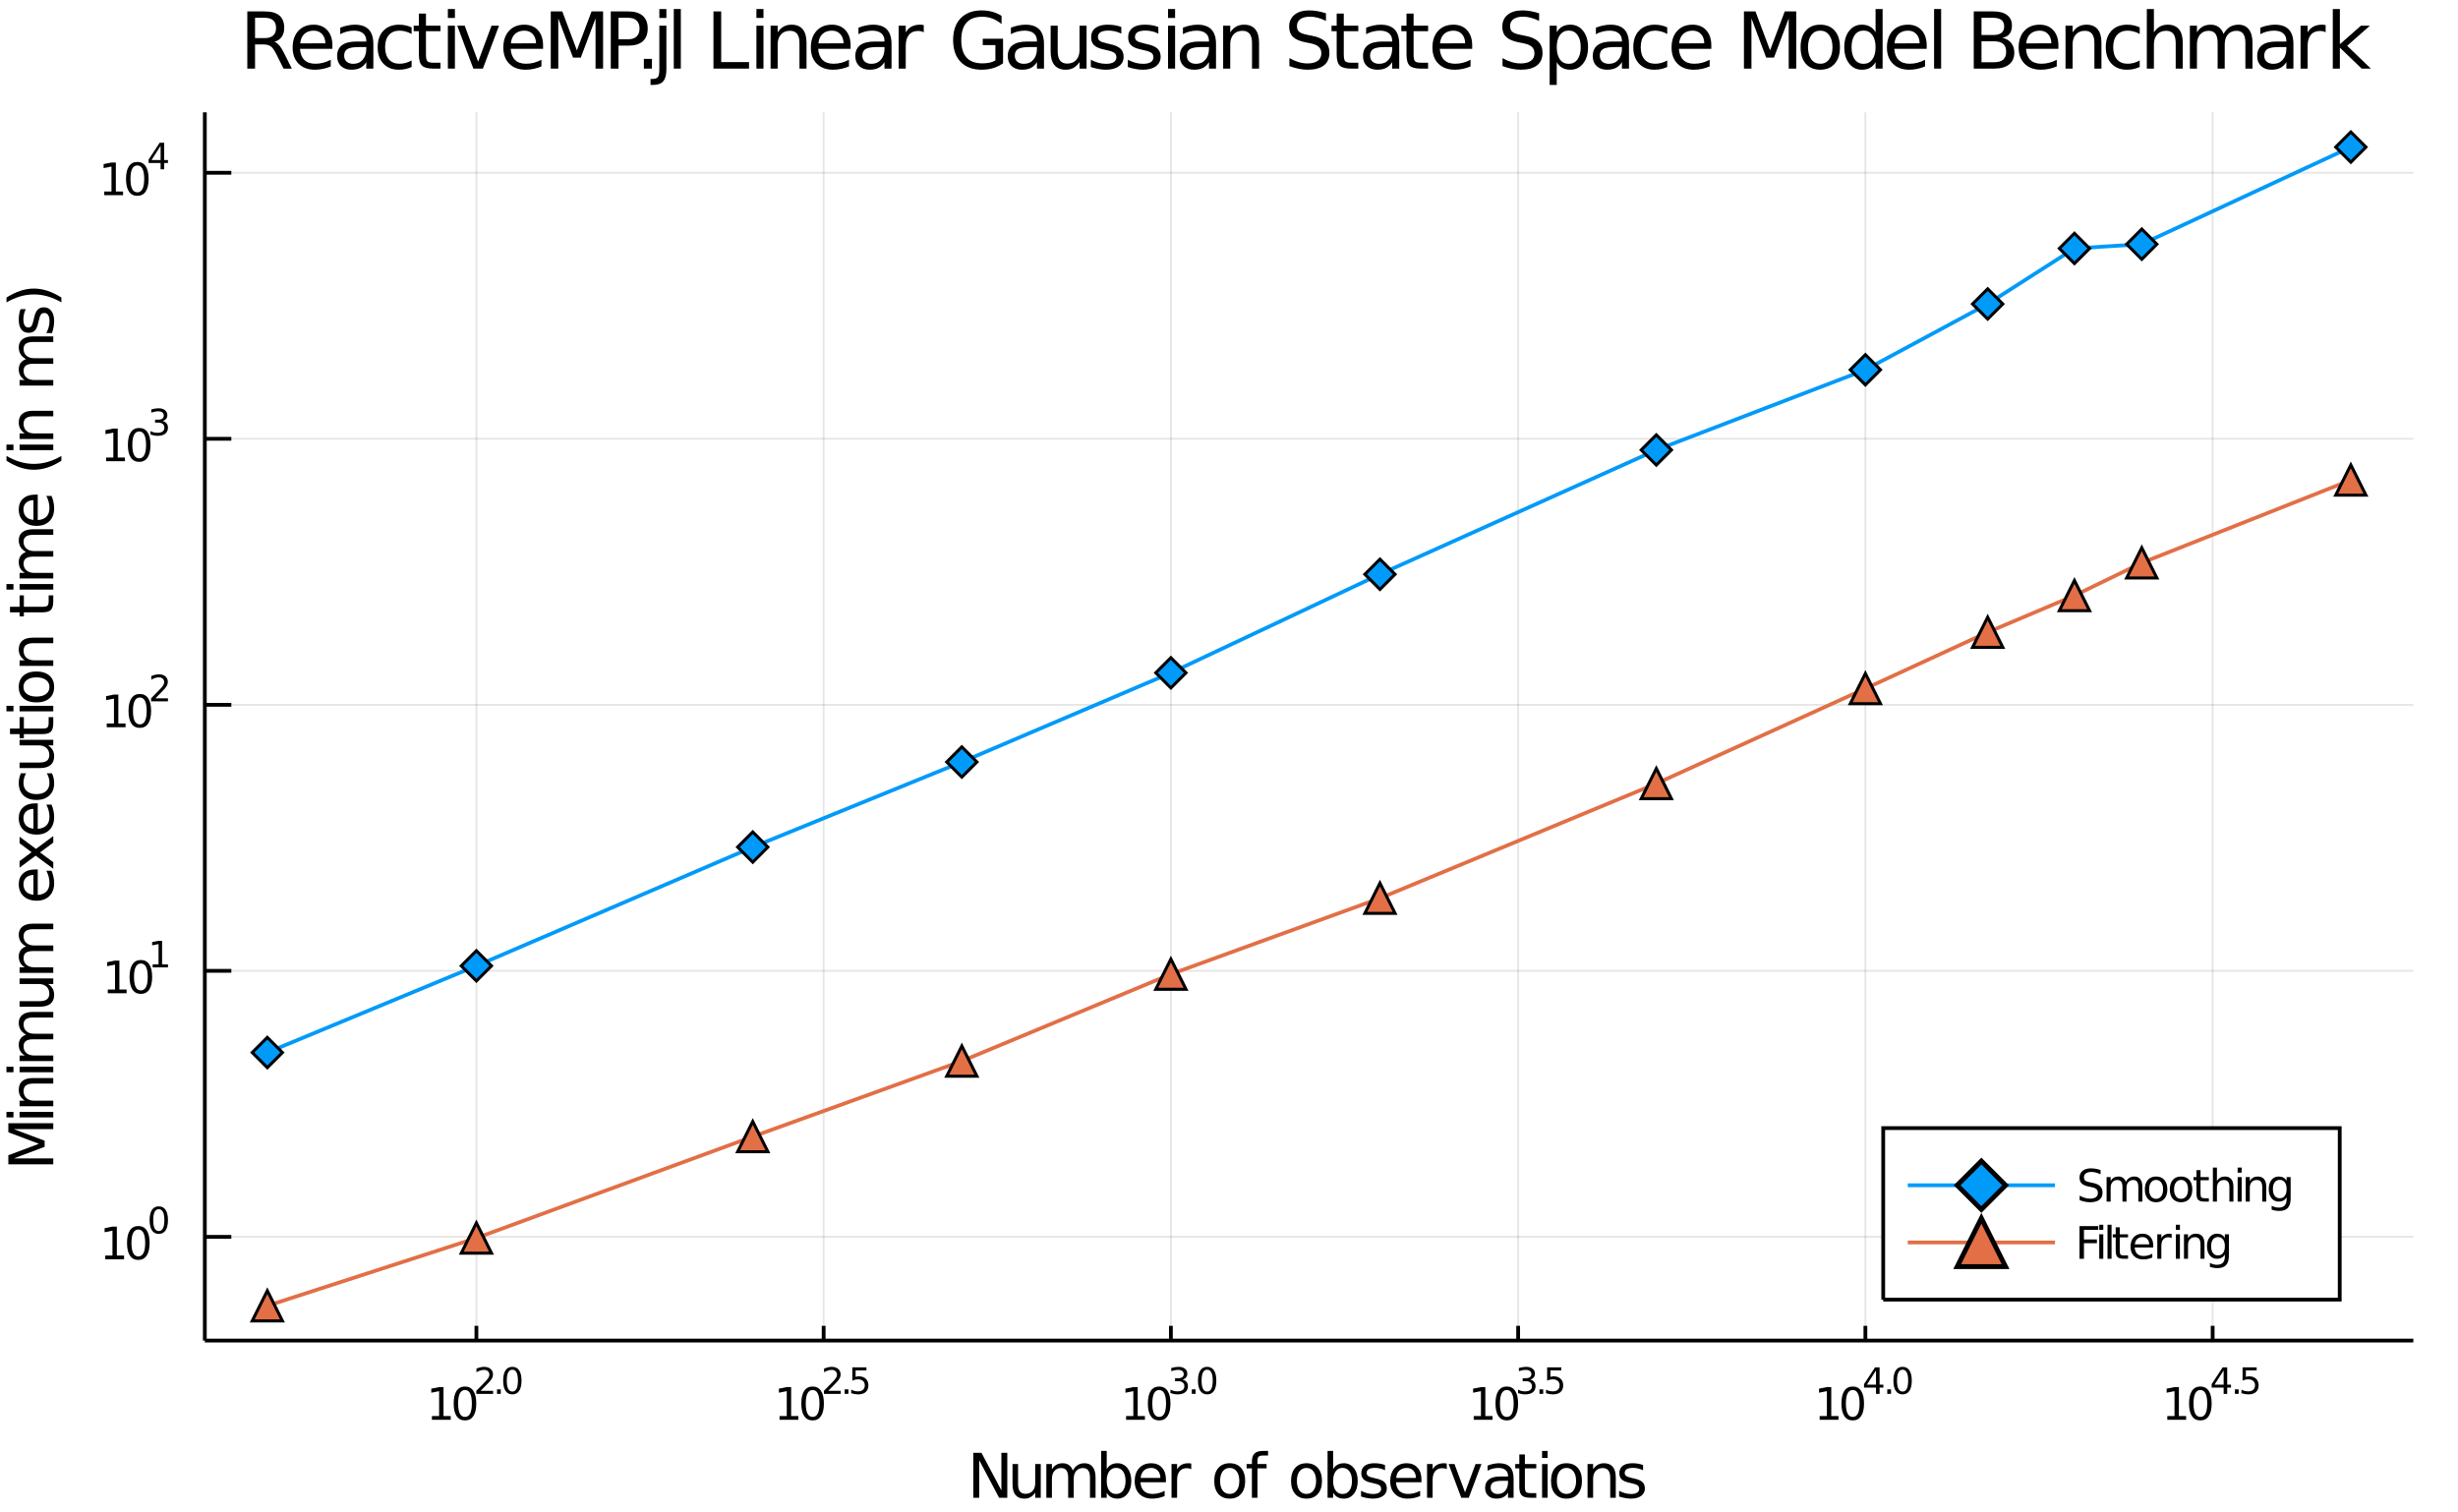<?xml version="1.0" encoding="utf-8"?>
<svg xmlns="http://www.w3.org/2000/svg" xmlns:xlink="http://www.w3.org/1999/xlink" width="650" height="400" viewBox="0 0 2600 1600">
<rect x="0" y="0" width="2600" height="1600" fill="#333333" stroke="none"/>
<defs>
  <clipPath id="clip650">
    <rect x="0" y="0" width="2600" height="1600"/>
  </clipPath>
</defs>
<path clip-path="url(#clip650)" d="
M0 1600 L2600 1600 L2600 0 L0 0  Z
  " fill="#ffffff" fill-rule="evenodd" fill-opacity="1"/>
<defs>
  <clipPath id="clip651">
    <rect x="520" y="0" width="1821" height="1600"/>
  </clipPath>
</defs>
<path clip-path="url(#clip650)" d="
M216.66 1418.16 L2552.76 1418.16 L2552.76 118.82 L216.66 118.82  Z
  " fill="#ffffff" fill-rule="evenodd" fill-opacity="1"/>
<defs>
  <clipPath id="clip652">
    <rect x="216" y="118" width="2337" height="1300"/>
  </clipPath>
</defs>
<polyline clip-path="url(#clip652)" style="stroke:#000000; stroke-width:2; stroke-opacity:0.1; fill:none" points="
  503.919,1418.16 503.919,118.82 
  "/>
<polyline clip-path="url(#clip652)" style="stroke:#000000; stroke-width:2; stroke-opacity:0.1; fill:none" points="
  871.23,1418.16 871.23,118.82 
  "/>
<polyline clip-path="url(#clip652)" style="stroke:#000000; stroke-width:2; stroke-opacity:0.1; fill:none" points="
  1238.54,1418.16 1238.54,118.82 
  "/>
<polyline clip-path="url(#clip652)" style="stroke:#000000; stroke-width:2; stroke-opacity:0.1; fill:none" points="
  1605.85,1418.16 1605.85,118.82 
  "/>
<polyline clip-path="url(#clip652)" style="stroke:#000000; stroke-width:2; stroke-opacity:0.1; fill:none" points="
  1973.16,1418.16 1973.16,118.82 
  "/>
<polyline clip-path="url(#clip652)" style="stroke:#000000; stroke-width:2; stroke-opacity:0.1; fill:none" points="
  2340.47,1418.16 2340.47,118.82 
  "/>
<polyline clip-path="url(#clip650)" style="stroke:#000000; stroke-width:4; stroke-opacity:1; fill:none" points="
  216.66,1418.16 2552.76,1418.16 
  "/>
<polyline clip-path="url(#clip650)" style="stroke:#000000; stroke-width:4; stroke-opacity:1; fill:none" points="
  503.919,1418.16 503.919,1402.56 
  "/>
<polyline clip-path="url(#clip650)" style="stroke:#000000; stroke-width:4; stroke-opacity:1; fill:none" points="
  871.23,1418.16 871.23,1402.56 
  "/>
<polyline clip-path="url(#clip650)" style="stroke:#000000; stroke-width:4; stroke-opacity:1; fill:none" points="
  1238.54,1418.16 1238.54,1402.56 
  "/>
<polyline clip-path="url(#clip650)" style="stroke:#000000; stroke-width:4; stroke-opacity:1; fill:none" points="
  1605.85,1418.16 1605.85,1402.56 
  "/>
<polyline clip-path="url(#clip650)" style="stroke:#000000; stroke-width:4; stroke-opacity:1; fill:none" points="
  1973.16,1418.16 1973.16,1402.56 
  "/>
<polyline clip-path="url(#clip650)" style="stroke:#000000; stroke-width:4; stroke-opacity:1; fill:none" points="
  2340.47,1418.16 2340.47,1402.56 
  "/>
<path clip-path="url(#clip650)" d="M 0 0 M456.861 1498.03 L464.5 1498.03 L464.5 1471.66 L456.19 1473.33 L456.19 1469.07 L464.454 1467.4 L469.13 1467.4 L469.13 1498.03 L476.768 1498.03 L476.768 1501.96 L456.861 1501.96 L456.861 1498.03 Z" fill="#000000" fill-rule="evenodd" fill-opacity="1" /><path clip-path="url(#clip650)" d="M 0 0 M491.838 1470.48 Q488.227 1470.48 486.398 1474.05 Q484.593 1477.59 484.593 1484.72 Q484.593 1491.82 486.398 1495.39 Q488.227 1498.93 491.838 1498.93 Q495.472 1498.93 497.278 1495.39 Q499.106 1491.82 499.106 1484.72 Q499.106 1477.59 497.278 1474.05 Q495.472 1470.48 491.838 1470.48 M491.838 1466.78 Q497.648 1466.78 500.704 1471.38 Q503.782 1475.97 503.782 1484.72 Q503.782 1493.44 500.704 1498.05 Q497.648 1502.63 491.838 1502.63 Q486.028 1502.63 482.949 1498.05 Q479.893 1493.44 479.893 1484.72 Q479.893 1475.97 482.949 1471.38 Q486.028 1466.78 491.838 1466.78 Z" fill="#000000" fill-rule="evenodd" fill-opacity="1" /><path clip-path="url(#clip650)" d="M 0 0 M508.353 1471.35 L521.612 1471.35 L521.612 1474.55 L503.782 1474.55 L503.782 1471.35 Q505.945 1469.12 509.669 1465.36 Q513.412 1461.57 514.371 1460.48 Q516.195 1458.43 516.91 1457.02 Q517.644 1455.59 517.644 1454.22 Q517.644 1451.98 516.064 1450.57 Q514.503 1449.16 511.982 1449.16 Q510.196 1449.16 508.202 1449.78 Q506.227 1450.4 503.97 1451.66 L503.97 1447.83 Q506.265 1446.9 508.258 1446.43 Q510.252 1445.96 511.907 1445.96 Q516.271 1445.96 518.866 1448.15 Q521.462 1450.33 521.462 1453.98 Q521.462 1455.71 520.803 1457.27 Q520.164 1458.81 518.452 1460.92 Q517.982 1461.46 515.462 1464.08 Q512.942 1466.67 508.353 1471.35 Z" fill="#000000" fill-rule="evenodd" fill-opacity="1" /><path clip-path="url(#clip650)" d="M 0 0 M525.731 1469.77 L529.699 1469.77 L529.699 1474.55 L525.731 1474.55 L525.731 1469.77 Z" fill="#000000" fill-rule="evenodd" fill-opacity="1" /><path clip-path="url(#clip650)" d="M 0 0 M541.943 1448.97 Q539.009 1448.97 537.523 1451.87 Q536.056 1454.75 536.056 1460.54 Q536.056 1466.31 537.523 1469.21 Q539.009 1472.09 541.943 1472.09 Q544.896 1472.09 546.363 1469.21 Q547.849 1466.31 547.849 1460.54 Q547.849 1454.75 546.363 1451.87 Q544.896 1448.97 541.943 1448.97 M541.943 1445.96 Q546.664 1445.96 549.147 1449.71 Q551.648 1453.43 551.648 1460.54 Q551.648 1467.63 549.147 1471.37 Q546.664 1475.1 541.943 1475.1 Q537.222 1475.1 534.721 1471.37 Q532.238 1467.63 532.238 1460.54 Q532.238 1453.43 534.721 1449.71 Q537.222 1445.96 541.943 1445.96 Z" fill="#000000" fill-rule="evenodd" fill-opacity="1" /><path clip-path="url(#clip650)" d="M 0 0 M824.576 1498.03 L832.215 1498.03 L832.215 1471.66 L823.905 1473.33 L823.905 1469.07 L832.169 1467.4 L836.845 1467.4 L836.845 1498.03 L844.484 1498.03 L844.484 1501.96 L824.576 1501.96 L824.576 1498.03 Z" fill="#000000" fill-rule="evenodd" fill-opacity="1" /><path clip-path="url(#clip650)" d="M 0 0 M859.553 1470.48 Q855.942 1470.48 854.113 1474.05 Q852.308 1477.59 852.308 1484.72 Q852.308 1491.82 854.113 1495.39 Q855.942 1498.93 859.553 1498.93 Q863.187 1498.93 864.993 1495.39 Q866.821 1491.82 866.821 1484.72 Q866.821 1477.59 864.993 1474.05 Q863.187 1470.48 859.553 1470.48 M859.553 1466.78 Q865.363 1466.78 868.419 1471.38 Q871.497 1475.97 871.497 1484.72 Q871.497 1493.44 868.419 1498.05 Q865.363 1502.63 859.553 1502.63 Q853.743 1502.63 850.664 1498.05 Q847.609 1493.44 847.609 1484.72 Q847.609 1475.97 850.664 1471.38 Q853.743 1466.78 859.553 1466.78 Z" fill="#000000" fill-rule="evenodd" fill-opacity="1" /><path clip-path="url(#clip650)" d="M 0 0 M876.068 1471.35 L889.327 1471.35 L889.327 1474.55 L871.497 1474.55 L871.497 1471.35 Q873.66 1469.12 877.384 1465.36 Q881.127 1461.57 882.086 1460.48 Q883.91 1458.43 884.625 1457.02 Q885.359 1455.59 885.359 1454.22 Q885.359 1451.98 883.779 1450.57 Q882.218 1449.16 879.697 1449.16 Q877.911 1449.16 875.917 1449.78 Q873.942 1450.4 871.685 1451.66 L871.685 1447.83 Q873.98 1446.9 875.974 1446.43 Q877.967 1445.96 879.622 1445.96 Q883.986 1445.96 886.581 1448.15 Q889.177 1450.33 889.177 1453.98 Q889.177 1455.71 888.518 1457.27 Q887.879 1458.81 886.167 1460.92 Q885.697 1461.46 883.177 1464.08 Q880.657 1466.67 876.068 1471.35 Z" fill="#000000" fill-rule="evenodd" fill-opacity="1" /><path clip-path="url(#clip650)" d="M 0 0 M893.446 1469.77 L897.414 1469.77 L897.414 1474.55 L893.446 1474.55 L893.446 1469.77 Z" fill="#000000" fill-rule="evenodd" fill-opacity="1" /><path clip-path="url(#clip650)" d="M 0 0 M901.571 1446.47 L916.485 1446.47 L916.485 1449.67 L905.05 1449.67 L905.05 1456.55 Q905.878 1456.27 906.705 1456.14 Q907.533 1455.99 908.361 1455.99 Q913.062 1455.99 915.808 1458.57 Q918.554 1461.14 918.554 1465.54 Q918.554 1470.08 915.733 1472.6 Q912.912 1475.1 907.777 1475.1 Q906.01 1475.1 904.166 1474.8 Q902.342 1474.5 900.386 1473.89 L900.386 1470.08 Q902.079 1471 903.884 1471.45 Q905.69 1471.9 907.702 1471.9 Q910.956 1471.9 912.856 1470.19 Q914.755 1468.48 914.755 1465.54 Q914.755 1462.61 912.856 1460.9 Q910.956 1459.19 907.702 1459.19 Q906.179 1459.19 904.655 1459.52 Q903.151 1459.86 901.571 1460.58 L901.571 1446.47 Z" fill="#000000" fill-rule="evenodd" fill-opacity="1" /><path clip-path="url(#clip650)" d="M 0 0 M1191.15 1498.03 L1198.79 1498.03 L1198.79 1471.66 L1190.48 1473.33 L1190.48 1469.07 L1198.75 1467.4 L1203.42 1467.4 L1203.42 1498.03 L1211.06 1498.03 L1211.06 1501.96 L1191.15 1501.96 L1191.15 1498.03 Z" fill="#000000" fill-rule="evenodd" fill-opacity="1" /><path clip-path="url(#clip650)" d="M 0 0 M1226.13 1470.48 Q1222.52 1470.48 1220.69 1474.05 Q1218.88 1477.59 1218.88 1484.72 Q1218.88 1491.82 1220.69 1495.39 Q1222.52 1498.93 1226.13 1498.93 Q1229.76 1498.93 1231.57 1495.39 Q1233.4 1491.82 1233.4 1484.72 Q1233.4 1477.59 1231.57 1474.05 Q1229.76 1470.48 1226.13 1470.48 M1226.13 1466.78 Q1231.94 1466.78 1235 1471.38 Q1238.07 1475.97 1238.07 1484.72 Q1238.07 1493.44 1235 1498.05 Q1231.94 1502.63 1226.13 1502.63 Q1220.32 1502.63 1217.24 1498.05 Q1214.19 1493.44 1214.19 1484.72 Q1214.19 1475.97 1217.24 1471.38 Q1220.32 1466.78 1226.13 1466.78 Z" fill="#000000" fill-rule="evenodd" fill-opacity="1" /><path clip-path="url(#clip650)" d="M 0 0 M1250.77 1459.41 Q1253.5 1459.99 1255.02 1461.84 Q1256.56 1463.68 1256.56 1466.39 Q1256.56 1470.55 1253.7 1472.82 Q1250.84 1475.1 1245.58 1475.1 Q1243.81 1475.1 1241.93 1474.74 Q1240.07 1474.4 1238.07 1473.71 L1238.07 1470.04 Q1239.65 1470.96 1241.54 1471.43 Q1243.42 1471.9 1245.47 1471.9 Q1249.04 1471.9 1250.9 1470.49 Q1252.78 1469.08 1252.78 1466.39 Q1252.78 1463.91 1251.03 1462.52 Q1249.3 1461.1 1246.2 1461.1 L1242.93 1461.1 L1242.93 1457.98 L1246.35 1457.98 Q1249.15 1457.98 1250.64 1456.87 Q1252.12 1455.74 1252.12 1453.64 Q1252.12 1451.48 1250.58 1450.33 Q1249.06 1449.16 1246.2 1449.16 Q1244.64 1449.16 1242.85 1449.5 Q1241.06 1449.84 1238.92 1450.55 L1238.92 1447.17 Q1241.08 1446.57 1242.96 1446.27 Q1244.86 1445.96 1246.54 1445.96 Q1250.86 1445.96 1253.38 1447.94 Q1255.9 1449.9 1255.9 1453.24 Q1255.9 1455.58 1254.57 1457.19 Q1253.23 1458.79 1250.77 1459.41 Z" fill="#000000" fill-rule="evenodd" fill-opacity="1" /><path clip-path="url(#clip650)" d="M 0 0 M1260.68 1469.77 L1264.65 1469.77 L1264.65 1474.55 L1260.68 1474.55 L1260.68 1469.77 Z" fill="#000000" fill-rule="evenodd" fill-opacity="1" /><path clip-path="url(#clip650)" d="M 0 0 M1276.89 1448.97 Q1273.96 1448.97 1272.47 1451.87 Q1271.01 1454.75 1271.01 1460.54 Q1271.01 1466.31 1272.47 1469.21 Q1273.96 1472.09 1276.89 1472.09 Q1279.85 1472.09 1281.31 1469.21 Q1282.8 1466.31 1282.8 1460.54 Q1282.8 1454.75 1281.31 1451.87 Q1279.85 1448.97 1276.89 1448.97 M1276.89 1445.96 Q1281.61 1445.96 1284.1 1449.71 Q1286.6 1453.43 1286.6 1460.54 Q1286.6 1467.63 1284.1 1471.37 Q1281.61 1475.1 1276.89 1475.1 Q1272.17 1475.1 1269.67 1471.37 Q1267.19 1467.63 1267.19 1460.54 Q1267.19 1453.43 1269.67 1449.71 Q1272.17 1445.96 1276.89 1445.96 Z" fill="#000000" fill-rule="evenodd" fill-opacity="1" /><path clip-path="url(#clip650)" d="M 0 0 M1558.87 1498.03 L1566.51 1498.03 L1566.51 1471.66 L1558.2 1473.33 L1558.2 1469.07 L1566.46 1467.4 L1571.14 1467.4 L1571.14 1498.03 L1578.78 1498.03 L1578.78 1501.96 L1558.87 1501.96 L1558.87 1498.03 Z" fill="#000000" fill-rule="evenodd" fill-opacity="1" /><path clip-path="url(#clip650)" d="M 0 0 M1593.85 1470.48 Q1590.23 1470.48 1588.41 1474.05 Q1586.6 1477.59 1586.6 1484.72 Q1586.6 1491.82 1588.41 1495.39 Q1590.23 1498.93 1593.85 1498.93 Q1597.48 1498.93 1599.28 1495.39 Q1601.11 1491.82 1601.11 1484.72 Q1601.11 1477.59 1599.28 1474.05 Q1597.48 1470.48 1593.85 1470.48 M1593.85 1466.78 Q1599.66 1466.78 1602.71 1471.38 Q1605.79 1475.97 1605.79 1484.72 Q1605.79 1493.44 1602.71 1498.05 Q1599.66 1502.63 1593.85 1502.63 Q1588.03 1502.63 1584.96 1498.05 Q1581.9 1493.44 1581.9 1484.72 Q1581.9 1475.97 1584.96 1471.38 Q1588.03 1466.78 1593.85 1466.78 Z" fill="#000000" fill-rule="evenodd" fill-opacity="1" /><path clip-path="url(#clip650)" d="M 0 0 M1618.48 1459.41 Q1621.21 1459.99 1622.74 1461.84 Q1624.28 1463.68 1624.28 1466.39 Q1624.28 1470.55 1621.42 1472.82 Q1618.56 1475.1 1613.29 1475.1 Q1611.53 1475.1 1609.65 1474.74 Q1607.78 1474.4 1605.79 1473.71 L1605.79 1470.04 Q1607.37 1470.96 1609.25 1471.43 Q1611.13 1471.9 1613.18 1471.9 Q1616.75 1471.9 1618.62 1470.49 Q1620.5 1469.08 1620.5 1466.39 Q1620.5 1463.91 1618.75 1462.52 Q1617.02 1461.1 1613.91 1461.1 L1610.64 1461.1 L1610.64 1457.98 L1614.06 1457.98 Q1616.87 1457.98 1618.35 1456.87 Q1619.84 1455.74 1619.84 1453.64 Q1619.84 1451.48 1618.3 1450.33 Q1616.77 1449.16 1613.91 1449.16 Q1612.35 1449.16 1610.57 1449.5 Q1608.78 1449.84 1606.64 1450.55 L1606.64 1447.17 Q1608.8 1446.57 1610.68 1446.27 Q1612.58 1445.96 1614.25 1445.96 Q1618.58 1445.96 1621.1 1447.94 Q1623.62 1449.9 1623.62 1453.24 Q1623.62 1455.58 1622.28 1457.19 Q1620.95 1458.79 1618.48 1459.41 Z" fill="#000000" fill-rule="evenodd" fill-opacity="1" /><path clip-path="url(#clip650)" d="M 0 0 M1628.4 1469.77 L1632.36 1469.77 L1632.36 1474.55 L1628.4 1474.55 L1628.4 1469.77 Z" fill="#000000" fill-rule="evenodd" fill-opacity="1" /><path clip-path="url(#clip650)" d="M 0 0 M1636.52 1446.47 L1651.44 1446.47 L1651.44 1449.67 L1640 1449.67 L1640 1456.55 Q1640.83 1456.27 1641.66 1456.14 Q1642.48 1455.99 1643.31 1455.99 Q1648.01 1455.99 1650.76 1458.57 Q1653.5 1461.14 1653.5 1465.54 Q1653.5 1470.08 1650.68 1472.6 Q1647.86 1475.1 1642.73 1475.1 Q1640.96 1475.1 1639.12 1474.8 Q1637.29 1474.5 1635.34 1473.89 L1635.34 1470.08 Q1637.03 1471 1638.83 1471.45 Q1640.64 1471.9 1642.65 1471.9 Q1645.91 1471.9 1647.81 1470.19 Q1649.71 1468.48 1649.71 1465.54 Q1649.71 1462.61 1647.81 1460.9 Q1645.91 1459.19 1642.65 1459.19 Q1641.13 1459.19 1639.61 1459.52 Q1638.1 1459.86 1636.52 1460.58 L1636.52 1446.47 Z" fill="#000000" fill-rule="evenodd" fill-opacity="1" /><path clip-path="url(#clip650)" d="M 0 0 M1924.79 1498.03 L1932.43 1498.03 L1932.43 1471.66 L1924.12 1473.33 L1924.12 1469.07 L1932.38 1467.4 L1937.06 1467.4 L1937.06 1498.03 L1944.69 1498.03 L1944.69 1501.96 L1924.79 1501.96 L1924.79 1498.03 Z" fill="#000000" fill-rule="evenodd" fill-opacity="1" /><path clip-path="url(#clip650)" d="M 0 0 M1959.76 1470.48 Q1956.15 1470.48 1954.32 1474.05 Q1952.52 1477.59 1952.52 1484.72 Q1952.52 1491.82 1954.32 1495.39 Q1956.15 1498.93 1959.76 1498.93 Q1963.4 1498.93 1965.2 1495.39 Q1967.03 1491.82 1967.03 1484.72 Q1967.03 1477.59 1965.2 1474.05 Q1963.4 1470.48 1959.76 1470.48 M1959.76 1466.78 Q1965.57 1466.78 1968.63 1471.38 Q1971.71 1475.97 1971.71 1484.72 Q1971.71 1493.44 1968.63 1498.05 Q1965.57 1502.63 1959.76 1502.63 Q1953.95 1502.63 1950.88 1498.05 Q1947.82 1493.44 1947.82 1484.72 Q1947.82 1475.97 1950.88 1471.38 Q1953.95 1466.78 1959.76 1466.78 Z" fill="#000000" fill-rule="evenodd" fill-opacity="1" /><path clip-path="url(#clip650)" d="M 0 0 M1984.38 1449.78 L1974.79 1464.77 L1984.38 1464.77 L1984.38 1449.78 M1983.39 1446.47 L1988.17 1446.47 L1988.17 1464.77 L1992.17 1464.77 L1992.17 1467.93 L1988.17 1467.93 L1988.17 1474.55 L1984.38 1474.55 L1984.38 1467.93 L1971.71 1467.93 L1971.71 1464.26 L1983.39 1446.47 Z" fill="#000000" fill-rule="evenodd" fill-opacity="1" /><path clip-path="url(#clip650)" d="M 0 0 M1996.29 1469.77 L2000.26 1469.77 L2000.26 1474.55 L1996.29 1474.55 L1996.29 1469.77 Z" fill="#000000" fill-rule="evenodd" fill-opacity="1" /><path clip-path="url(#clip650)" d="M 0 0 M2012.5 1448.97 Q2009.57 1448.97 2008.08 1451.87 Q2006.62 1454.75 2006.62 1460.54 Q2006.62 1466.31 2008.08 1469.21 Q2009.57 1472.09 2012.5 1472.09 Q2015.46 1472.09 2016.92 1469.21 Q2018.41 1466.31 2018.41 1460.54 Q2018.41 1454.75 2016.92 1451.87 Q2015.46 1448.97 2012.5 1448.97 M2012.5 1445.96 Q2017.22 1445.96 2019.71 1449.71 Q2022.21 1453.43 2022.21 1460.54 Q2022.21 1467.63 2019.71 1471.37 Q2017.22 1475.1 2012.5 1475.1 Q2007.78 1475.1 2005.28 1471.37 Q2002.8 1467.63 2002.8 1460.54 Q2002.8 1453.43 2005.28 1449.71 Q2007.78 1445.96 2012.5 1445.96 Z" fill="#000000" fill-rule="evenodd" fill-opacity="1" /><path clip-path="url(#clip650)" d="M 0 0 M2292.5 1498.03 L2300.14 1498.03 L2300.14 1471.66 L2291.83 1473.33 L2291.83 1469.07 L2300.09 1467.4 L2304.77 1467.4 L2304.77 1498.03 L2312.41 1498.03 L2312.41 1501.96 L2292.5 1501.96 L2292.5 1498.03 Z" fill="#000000" fill-rule="evenodd" fill-opacity="1" /><path clip-path="url(#clip650)" d="M 0 0 M2327.48 1470.48 Q2323.87 1470.48 2322.04 1474.05 Q2320.23 1477.59 2320.23 1484.72 Q2320.23 1491.82 2322.04 1495.39 Q2323.87 1498.93 2327.48 1498.93 Q2331.11 1498.93 2332.92 1495.39 Q2334.75 1491.82 2334.75 1484.72 Q2334.75 1477.59 2332.92 1474.05 Q2331.11 1470.48 2327.48 1470.48 M2327.48 1466.78 Q2333.29 1466.78 2336.34 1471.38 Q2339.42 1475.97 2339.42 1484.72 Q2339.42 1493.44 2336.34 1498.05 Q2333.29 1502.63 2327.48 1502.63 Q2321.67 1502.63 2318.59 1498.05 Q2315.53 1493.44 2315.53 1484.72 Q2315.53 1475.97 2318.59 1471.38 Q2321.67 1466.78 2327.48 1466.78 Z" fill="#000000" fill-rule="evenodd" fill-opacity="1" /><path clip-path="url(#clip650)" d="M 0 0 M2352.1 1449.78 L2342.51 1464.77 L2352.1 1464.77 L2352.1 1449.78 M2351.1 1446.47 L2355.88 1446.47 L2355.88 1464.77 L2359.89 1464.77 L2359.89 1467.93 L2355.88 1467.93 L2355.88 1474.55 L2352.1 1474.55 L2352.1 1467.93 L2339.42 1467.93 L2339.42 1464.26 L2351.1 1446.47 Z" fill="#000000" fill-rule="evenodd" fill-opacity="1" /><path clip-path="url(#clip650)" d="M 0 0 M2364.01 1469.77 L2367.97 1469.77 L2367.97 1474.55 L2364.01 1474.55 L2364.01 1469.77 Z" fill="#000000" fill-rule="evenodd" fill-opacity="1" /><path clip-path="url(#clip650)" d="M 0 0 M2372.13 1446.47 L2387.04 1446.47 L2387.04 1449.67 L2375.61 1449.67 L2375.61 1456.55 Q2376.44 1456.27 2377.26 1456.14 Q2378.09 1455.99 2378.92 1455.99 Q2383.62 1455.99 2386.37 1458.57 Q2389.11 1461.14 2389.11 1465.54 Q2389.11 1470.08 2386.29 1472.6 Q2383.47 1475.1 2378.34 1475.1 Q2376.57 1475.1 2374.73 1474.8 Q2372.9 1474.5 2370.95 1473.89 L2370.95 1470.08 Q2372.64 1471 2374.44 1471.45 Q2376.25 1471.9 2378.26 1471.9 Q2381.52 1471.9 2383.41 1470.19 Q2385.31 1468.48 2385.31 1465.54 Q2385.31 1462.61 2383.41 1460.9 Q2381.52 1459.19 2378.26 1459.19 Q2376.74 1459.19 2375.21 1459.52 Q2373.71 1459.86 2372.13 1460.58 L2372.13 1446.47 Z" fill="#000000" fill-rule="evenodd" fill-opacity="1" /><path clip-path="url(#clip650)" d="M 0 0 M1029.52 1536.92 L1038.17 1536.92 L1059.25 1576.68 L1059.25 1536.92 L1065.48 1536.92 L1065.48 1584.44 L1056.83 1584.44 L1035.76 1544.69 L1035.76 1584.44 L1029.52 1584.44 L1029.52 1536.92 Z" fill="#000000" fill-rule="evenodd" fill-opacity="1" /><path clip-path="url(#clip650)" d="M 0 0 M1071.02 1570.38 L1071.02 1548.8 L1076.88 1548.8 L1076.88 1570.15 Q1076.88 1575.21 1078.85 1577.76 Q1080.83 1580.27 1084.77 1580.27 Q1089.51 1580.27 1092.25 1577.25 Q1095.02 1574.23 1095.02 1569.01 L1095.02 1548.8 L1100.88 1548.8 L1100.88 1584.44 L1095.02 1584.44 L1095.02 1578.97 Q1092.89 1582.22 1090.06 1583.81 Q1087.25 1585.37 1083.53 1585.37 Q1077.39 1585.37 1074.2 1581.55 Q1071.02 1577.73 1071.02 1570.38 M1085.76 1547.94 L1085.76 1547.94 Z" fill="#000000" fill-rule="evenodd" fill-opacity="1" /><path clip-path="url(#clip650)" d="M 0 0 M1134.77 1555.64 Q1136.97 1551.69 1140.03 1549.81 Q1143.08 1547.94 1147.22 1547.94 Q1152.79 1547.94 1155.81 1551.85 Q1158.84 1555.73 1158.84 1562.93 L1158.84 1584.44 L1152.95 1584.44 L1152.95 1563.12 Q1152.95 1557.99 1151.13 1555.51 Q1149.32 1553.03 1145.6 1553.03 Q1141.04 1553.03 1138.4 1556.05 Q1135.76 1559.08 1135.76 1564.3 L1135.76 1584.44 L1129.87 1584.44 L1129.87 1563.12 Q1129.87 1557.96 1128.06 1555.51 Q1126.24 1553.03 1122.46 1553.03 Q1117.97 1553.03 1115.33 1556.08 Q1112.69 1559.11 1112.69 1564.3 L1112.69 1584.44 L1106.8 1584.44 L1106.8 1548.8 L1112.69 1548.8 L1112.69 1554.33 Q1114.69 1551.06 1117.49 1549.5 Q1120.29 1547.94 1124.14 1547.94 Q1128.03 1547.94 1130.73 1549.91 Q1133.47 1551.88 1134.77 1555.64 Z" fill="#000000" fill-rule="evenodd" fill-opacity="1" /><path clip-path="url(#clip650)" d="M 0 0 M1190.57 1566.65 Q1190.57 1560.19 1187.9 1556.53 Q1185.25 1552.84 1180.61 1552.84 Q1175.96 1552.84 1173.29 1556.53 Q1170.65 1560.19 1170.65 1566.65 Q1170.65 1573.11 1173.29 1576.81 Q1175.96 1580.47 1180.61 1580.47 Q1185.25 1580.47 1187.9 1576.81 Q1190.57 1573.11 1190.57 1566.65 M1170.65 1554.21 Q1172.49 1551.02 1175.29 1549.5 Q1178.12 1547.94 1182.04 1547.94 Q1188.53 1547.94 1192.57 1553.09 Q1196.65 1558.25 1196.65 1566.65 Q1196.65 1575.05 1192.57 1580.21 Q1188.53 1585.37 1182.04 1585.37 Q1178.12 1585.37 1175.29 1583.84 Q1172.49 1582.28 1170.65 1579.1 L1170.65 1584.44 L1164.76 1584.44 L1164.76 1534.92 L1170.65 1534.92 L1170.65 1554.21 Z" fill="#000000" fill-rule="evenodd" fill-opacity="1" /><path clip-path="url(#clip650)" d="M 0 0 M1233.28 1565.16 L1233.28 1568.02 L1206.36 1568.02 Q1206.74 1574.07 1209.99 1577.25 Q1213.26 1580.4 1219.09 1580.4 Q1222.46 1580.4 1225.61 1579.57 Q1228.8 1578.75 1231.92 1577.09 L1231.92 1582.63 Q1228.76 1583.97 1225.45 1584.67 Q1222.14 1585.37 1218.74 1585.37 Q1210.21 1585.37 1205.21 1580.4 Q1200.25 1575.44 1200.25 1566.97 Q1200.25 1558.22 1204.96 1553.09 Q1209.7 1547.94 1217.72 1547.94 Q1224.91 1547.94 1229.08 1552.58 Q1233.28 1557.2 1233.28 1565.16 M1227.43 1563.44 Q1227.36 1558.63 1224.72 1555.77 Q1222.11 1552.9 1217.78 1552.9 Q1212.88 1552.9 1209.92 1555.67 Q1206.99 1558.44 1206.55 1563.47 L1227.43 1563.44 Z" fill="#000000" fill-rule="evenodd" fill-opacity="1" /><path clip-path="url(#clip650)" d="M 0 0 M1260.08 1554.27 Q1259.1 1553.7 1257.92 1553.44 Q1256.77 1553.16 1255.37 1553.16 Q1250.41 1553.16 1247.73 1556.4 Q1245.09 1559.62 1245.09 1565.67 L1245.09 1584.44 L1239.2 1584.44 L1239.2 1548.8 L1245.09 1548.8 L1245.09 1554.33 Q1246.94 1551.09 1249.9 1549.53 Q1252.86 1547.94 1257.09 1547.94 Q1257.7 1547.94 1258.43 1548.03 Q1259.16 1548.1 1260.05 1548.26 L1260.08 1554.27 Z" fill="#000000" fill-rule="evenodd" fill-opacity="1" /><path clip-path="url(#clip650)" d="M 0 0 M1300.76 1552.9 Q1296.05 1552.9 1293.31 1556.59 Q1290.58 1560.25 1290.58 1566.65 Q1290.58 1573.05 1293.28 1576.74 Q1296.02 1580.4 1300.76 1580.4 Q1305.44 1580.4 1308.18 1576.71 Q1310.91 1573.02 1310.91 1566.65 Q1310.91 1560.32 1308.18 1556.63 Q1305.44 1552.9 1300.76 1552.9 M1300.76 1547.94 Q1308.4 1547.94 1312.76 1552.9 Q1317.12 1557.87 1317.12 1566.65 Q1317.12 1575.4 1312.76 1580.4 Q1308.4 1585.37 1300.76 1585.37 Q1293.09 1585.37 1288.73 1580.4 Q1284.4 1575.4 1284.4 1566.65 Q1284.4 1557.87 1288.73 1552.9 Q1293.09 1547.94 1300.76 1547.94 Z" fill="#000000" fill-rule="evenodd" fill-opacity="1" /><path clip-path="url(#clip650)" d="M 0 0 M1341.31 1534.92 L1341.31 1539.79 L1335.71 1539.79 Q1332.56 1539.79 1331.32 1541.06 Q1330.11 1542.34 1330.11 1545.65 L1330.11 1548.8 L1339.75 1548.8 L1339.75 1553.35 L1330.11 1553.35 L1330.11 1584.44 L1324.22 1584.44 L1324.22 1553.35 L1318.62 1553.35 L1318.62 1548.8 L1324.22 1548.8 L1324.22 1546.31 Q1324.22 1540.36 1326.99 1537.66 Q1329.76 1534.92 1335.77 1534.92 L1341.31 1534.92 Z" fill="#000000" fill-rule="evenodd" fill-opacity="1" /><path clip-path="url(#clip650)" d="M 0 0 M1381.99 1552.9 Q1377.28 1552.9 1374.54 1556.59 Q1371.8 1560.25 1371.8 1566.65 Q1371.8 1573.05 1374.51 1576.74 Q1377.24 1580.4 1381.99 1580.4 Q1386.67 1580.4 1389.4 1576.71 Q1392.14 1573.02 1392.14 1566.65 Q1392.14 1560.32 1389.4 1556.63 Q1386.67 1552.9 1381.99 1552.9 M1381.99 1547.94 Q1389.63 1547.94 1393.99 1552.9 Q1398.35 1557.87 1398.35 1566.65 Q1398.35 1575.4 1393.99 1580.4 Q1389.63 1585.37 1381.99 1585.37 Q1374.32 1585.37 1369.96 1580.4 Q1365.63 1575.4 1365.63 1566.65 Q1365.63 1557.87 1369.96 1552.9 Q1374.32 1547.94 1381.99 1547.94 Z" fill="#000000" fill-rule="evenodd" fill-opacity="1" /><path clip-path="url(#clip650)" d="M 0 0 M1430.08 1566.65 Q1430.08 1560.19 1427.41 1556.53 Q1424.76 1552.84 1420.12 1552.84 Q1415.47 1552.84 1412.8 1556.53 Q1410.15 1560.19 1410.15 1566.65 Q1410.15 1573.11 1412.8 1576.81 Q1415.47 1580.47 1420.12 1580.47 Q1424.76 1580.47 1427.41 1576.81 Q1430.08 1573.11 1430.08 1566.65 M1410.15 1554.21 Q1412 1551.02 1414.8 1549.5 Q1417.63 1547.94 1421.55 1547.94 Q1428.04 1547.94 1432.08 1553.09 Q1436.16 1558.25 1436.16 1566.65 Q1436.16 1575.05 1432.08 1580.21 Q1428.04 1585.37 1421.55 1585.37 Q1417.63 1585.37 1414.8 1583.84 Q1412 1582.28 1410.15 1579.1 L1410.15 1584.44 L1404.27 1584.44 L1404.27 1534.92 L1410.15 1534.92 L1410.15 1554.21 Z" fill="#000000" fill-rule="evenodd" fill-opacity="1" /><path clip-path="url(#clip650)" d="M 0 0 M1465.03 1549.85 L1465.03 1555.38 Q1462.54 1554.11 1459.87 1553.47 Q1457.2 1552.84 1454.33 1552.84 Q1449.97 1552.84 1447.78 1554.18 Q1445.61 1555.51 1445.61 1558.19 Q1445.61 1560.22 1447.17 1561.4 Q1448.73 1562.55 1453.44 1563.6 L1455.45 1564.04 Q1461.69 1565.38 1464.3 1567.83 Q1466.94 1570.25 1466.94 1574.61 Q1466.94 1579.57 1462.99 1582.47 Q1459.08 1585.37 1452.2 1585.37 Q1449.34 1585.37 1446.22 1584.79 Q1443.13 1584.25 1439.69 1583.14 L1439.69 1577.09 Q1442.94 1578.78 1446.09 1579.64 Q1449.24 1580.47 1452.33 1580.47 Q1456.47 1580.47 1458.69 1579.07 Q1460.92 1577.63 1460.92 1575.05 Q1460.92 1572.67 1459.3 1571.39 Q1457.71 1570.12 1452.26 1568.94 L1450.23 1568.47 Q1444.78 1567.32 1442.37 1564.97 Q1439.95 1562.58 1439.95 1558.44 Q1439.95 1553.41 1443.51 1550.67 Q1447.08 1547.94 1453.63 1547.94 Q1456.88 1547.94 1459.74 1548.41 Q1462.61 1548.89 1465.03 1549.85 Z" fill="#000000" fill-rule="evenodd" fill-opacity="1" /><path clip-path="url(#clip650)" d="M 0 0 M1503.57 1565.16 L1503.57 1568.02 L1476.64 1568.02 Q1477.03 1574.07 1480.27 1577.25 Q1483.55 1580.4 1489.38 1580.4 Q1492.75 1580.4 1495.9 1579.57 Q1499.08 1578.75 1502.2 1577.09 L1502.2 1582.63 Q1499.05 1583.97 1495.74 1584.67 Q1492.43 1585.37 1489.03 1585.37 Q1480.5 1585.37 1475.5 1580.4 Q1470.53 1575.44 1470.53 1566.97 Q1470.53 1558.22 1475.24 1553.09 Q1479.99 1547.94 1488.01 1547.94 Q1495.2 1547.94 1499.37 1552.58 Q1503.57 1557.2 1503.57 1565.16 M1497.72 1563.44 Q1497.65 1558.63 1495.01 1555.77 Q1492.4 1552.9 1488.07 1552.9 Q1483.17 1552.9 1480.21 1555.67 Q1477.28 1558.44 1476.84 1563.47 L1497.72 1563.44 Z" fill="#000000" fill-rule="evenodd" fill-opacity="1" /><path clip-path="url(#clip650)" d="M 0 0 M1530.37 1554.27 Q1529.38 1553.7 1528.21 1553.44 Q1527.06 1553.16 1525.66 1553.16 Q1520.7 1553.16 1518.02 1556.4 Q1515.38 1559.62 1515.38 1565.67 L1515.38 1584.44 L1509.49 1584.44 L1509.49 1548.8 L1515.38 1548.8 L1515.38 1554.33 Q1517.23 1551.09 1520.19 1549.53 Q1523.15 1547.94 1527.38 1547.94 Q1527.98 1547.94 1528.72 1548.03 Q1529.45 1548.1 1530.34 1548.26 L1530.37 1554.27 Z" fill="#000000" fill-rule="evenodd" fill-opacity="1" /><path clip-path="url(#clip650)" d="M 0 0 M1532.31 1548.8 L1538.52 1548.8 L1549.66 1578.72 L1560.8 1548.8 L1567.01 1548.8 L1553.64 1584.44 L1545.68 1584.44 L1532.31 1548.8 Z" fill="#000000" fill-rule="evenodd" fill-opacity="1" /><path clip-path="url(#clip650)" d="M 0 0 M1589.35 1566.52 Q1582.25 1566.52 1579.51 1568.15 Q1576.78 1569.77 1576.78 1573.69 Q1576.78 1576.81 1578.81 1578.65 Q1580.88 1580.47 1584.42 1580.47 Q1589.29 1580.47 1592.21 1577.03 Q1595.17 1573.56 1595.17 1567.83 L1595.17 1566.52 L1589.35 1566.52 M1601.03 1564.11 L1601.03 1584.44 L1595.17 1584.44 L1595.17 1579.03 Q1593.17 1582.28 1590.18 1583.84 Q1587.19 1585.37 1582.86 1585.37 Q1577.38 1585.37 1574.14 1582.31 Q1570.92 1579.22 1570.92 1574.07 Q1570.92 1568.05 1574.93 1565 Q1578.97 1561.94 1586.96 1561.94 L1595.17 1561.94 L1595.17 1561.37 Q1595.17 1557.33 1592.5 1555.13 Q1589.86 1552.9 1585.05 1552.9 Q1582 1552.9 1579.1 1553.63 Q1576.2 1554.37 1573.53 1555.83 L1573.53 1550.42 Q1576.75 1549.18 1579.77 1548.57 Q1582.79 1547.94 1585.66 1547.94 Q1593.39 1547.94 1597.21 1551.95 Q1601.03 1555.96 1601.03 1564.11 Z" fill="#000000" fill-rule="evenodd" fill-opacity="1" /><path clip-path="url(#clip650)" d="M 0 0 M1612.97 1538.67 L1612.97 1548.8 L1625.03 1548.8 L1625.03 1553.35 L1612.97 1553.35 L1612.97 1572.7 Q1612.97 1577.06 1614.14 1578.3 Q1615.35 1579.54 1619.01 1579.54 L1625.03 1579.54 L1625.03 1584.44 L1619.01 1584.44 Q1612.23 1584.44 1609.66 1581.93 Q1607.08 1579.38 1607.08 1572.7 L1607.08 1553.35 L1602.78 1553.35 L1602.78 1548.8 L1607.08 1548.8 L1607.08 1538.67 L1612.97 1538.67 Z" fill="#000000" fill-rule="evenodd" fill-opacity="1" /><path clip-path="url(#clip650)" d="M 0 0 M1631.17 1548.8 L1637.03 1548.8 L1637.03 1584.44 L1631.17 1584.44 L1631.17 1548.8 M1631.17 1534.92 L1637.03 1534.92 L1637.03 1542.34 L1631.17 1542.34 L1631.17 1534.92 Z" fill="#000000" fill-rule="evenodd" fill-opacity="1" /><path clip-path="url(#clip650)" d="M 0 0 M1656.99 1552.9 Q1652.27 1552.9 1649.54 1556.59 Q1646.8 1560.25 1646.8 1566.65 Q1646.8 1573.05 1649.51 1576.74 Q1652.24 1580.4 1656.99 1580.4 Q1661.66 1580.4 1664.4 1576.71 Q1667.14 1573.02 1667.14 1566.65 Q1667.14 1560.32 1664.4 1556.63 Q1661.66 1552.9 1656.99 1552.9 M1656.99 1547.94 Q1664.62 1547.94 1668.98 1552.9 Q1673.34 1557.87 1673.34 1566.65 Q1673.34 1575.4 1668.98 1580.4 Q1664.62 1585.37 1656.99 1585.37 Q1649.31 1585.37 1644.95 1580.4 Q1640.63 1575.4 1640.63 1566.65 Q1640.63 1557.87 1644.95 1552.9 Q1649.31 1547.94 1656.99 1547.94 Z" fill="#000000" fill-rule="evenodd" fill-opacity="1" /><path clip-path="url(#clip650)" d="M 0 0 M1709.12 1562.93 L1709.12 1584.44 L1703.26 1584.44 L1703.26 1563.12 Q1703.26 1558.06 1701.29 1555.54 Q1699.32 1553.03 1695.37 1553.03 Q1690.63 1553.03 1687.89 1556.05 Q1685.15 1559.08 1685.15 1564.3 L1685.15 1584.44 L1679.27 1584.44 L1679.27 1548.8 L1685.15 1548.8 L1685.15 1554.33 Q1687.25 1551.12 1690.09 1549.53 Q1692.95 1547.94 1696.68 1547.94 Q1702.82 1547.94 1705.97 1551.76 Q1709.12 1555.54 1709.12 1562.93 Z" fill="#000000" fill-rule="evenodd" fill-opacity="1" /><path clip-path="url(#clip650)" d="M 0 0 M1737.99 1549.85 L1737.99 1555.38 Q1735.51 1554.11 1732.83 1553.47 Q1730.16 1552.84 1727.29 1552.84 Q1722.93 1552.84 1720.74 1554.18 Q1718.57 1555.51 1718.57 1558.19 Q1718.57 1560.22 1720.13 1561.4 Q1721.69 1562.55 1726.4 1563.6 L1728.41 1564.04 Q1734.65 1565.38 1737.26 1567.83 Q1739.9 1570.25 1739.9 1574.61 Q1739.9 1579.57 1735.95 1582.47 Q1732.04 1585.37 1725.16 1585.37 Q1722.3 1585.37 1719.18 1584.79 Q1716.09 1584.25 1712.65 1583.14 L1712.65 1577.09 Q1715.9 1578.78 1719.05 1579.64 Q1722.2 1580.47 1725.29 1580.47 Q1729.43 1580.47 1731.65 1579.07 Q1733.88 1577.63 1733.88 1575.05 Q1733.88 1572.67 1732.26 1571.39 Q1730.67 1570.12 1725.23 1568.94 L1723.19 1568.47 Q1717.75 1567.32 1715.33 1564.97 Q1712.91 1562.58 1712.91 1558.44 Q1712.91 1553.41 1716.47 1550.67 Q1720.04 1547.94 1726.59 1547.94 Q1729.84 1547.94 1732.71 1548.41 Q1735.57 1548.89 1737.99 1549.85 Z" fill="#000000" fill-rule="evenodd" fill-opacity="1" /><polyline clip-path="url(#clip652)" style="stroke:#000000; stroke-width:2; stroke-opacity:0.1; fill:none" points="
  216.66,1308.45 2552.76,1308.45 
  "/>
<polyline clip-path="url(#clip652)" style="stroke:#000000; stroke-width:2; stroke-opacity:0.1; fill:none" points="
  216.66,1027.03 2552.76,1027.03 
  "/>
<polyline clip-path="url(#clip652)" style="stroke:#000000; stroke-width:2; stroke-opacity:0.1; fill:none" points="
  216.66,745.61 2552.76,745.61 
  "/>
<polyline clip-path="url(#clip652)" style="stroke:#000000; stroke-width:2; stroke-opacity:0.1; fill:none" points="
  216.66,464.189 2552.76,464.189 
  "/>
<polyline clip-path="url(#clip652)" style="stroke:#000000; stroke-width:2; stroke-opacity:0.1; fill:none" points="
  216.66,182.768 2552.76,182.768 
  "/>
<polyline clip-path="url(#clip650)" style="stroke:#000000; stroke-width:4; stroke-opacity:1; fill:none" points="
  216.66,1418.16 216.66,118.82 
  "/>
<polyline clip-path="url(#clip650)" style="stroke:#000000; stroke-width:4; stroke-opacity:1; fill:none" points="
  216.66,1308.45 244.693,1308.45 
  "/>
<polyline clip-path="url(#clip650)" style="stroke:#000000; stroke-width:4; stroke-opacity:1; fill:none" points="
  216.66,1027.03 244.693,1027.03 
  "/>
<polyline clip-path="url(#clip650)" style="stroke:#000000; stroke-width:4; stroke-opacity:1; fill:none" points="
  216.66,745.61 244.693,745.61 
  "/>
<polyline clip-path="url(#clip650)" style="stroke:#000000; stroke-width:4; stroke-opacity:1; fill:none" points="
  216.66,464.189 244.693,464.189 
  "/>
<polyline clip-path="url(#clip650)" style="stroke:#000000; stroke-width:4; stroke-opacity:1; fill:none" points="
  216.66,182.768 244.693,182.768 
  "/>
<path clip-path="url(#clip650)" d="M 0 0 M111.329 1328.24 L118.968 1328.24 L118.968 1301.88 L110.658 1303.55 L110.658 1299.29 L118.922 1297.62 L123.598 1297.62 L123.598 1328.24 L131.237 1328.24 L131.237 1332.18 L111.329 1332.18 L111.329 1328.24 Z" fill="#000000" fill-rule="evenodd" fill-opacity="1" /><path clip-path="url(#clip650)" d="M 0 0 M146.306 1300.7 Q142.695 1300.7 140.866 1304.26 Q139.061 1307.81 139.061 1314.93 Q139.061 1322.04 140.866 1325.61 Q142.695 1329.15 146.306 1329.15 Q149.94 1329.15 151.746 1325.61 Q153.574 1322.04 153.574 1314.93 Q153.574 1307.81 151.746 1304.26 Q149.94 1300.7 146.306 1300.7 M146.306 1297 Q152.116 1297 155.172 1301.6 Q158.25 1306.18 158.25 1314.93 Q158.25 1323.66 155.172 1328.27 Q152.116 1332.85 146.306 1332.85 Q140.496 1332.85 137.417 1328.27 Q134.362 1323.66 134.362 1314.93 Q134.362 1306.18 137.417 1301.6 Q140.496 1297 146.306 1297 Z" fill="#000000" fill-rule="evenodd" fill-opacity="1" /><path clip-path="url(#clip650)" d="M 0 0 M167.955 1279.19 Q165.021 1279.19 163.535 1282.09 Q162.068 1284.97 162.068 1290.76 Q162.068 1296.53 163.535 1299.43 Q165.021 1302.31 167.955 1302.31 Q170.908 1302.31 172.375 1299.43 Q173.861 1296.53 173.861 1290.76 Q173.861 1284.97 172.375 1282.09 Q170.908 1279.19 167.955 1279.19 M167.955 1276.18 Q172.676 1276.18 175.159 1279.92 Q177.66 1283.65 177.66 1290.76 Q177.66 1297.85 175.159 1301.59 Q172.676 1305.32 167.955 1305.32 Q163.234 1305.32 160.733 1301.59 Q158.25 1297.85 158.25 1290.76 Q158.25 1283.65 160.733 1279.92 Q163.234 1276.18 167.955 1276.18 Z" fill="#000000" fill-rule="evenodd" fill-opacity="1" /><path clip-path="url(#clip650)" d="M 0 0 M114.019 1046.82 L121.658 1046.82 L121.658 1020.46 L113.348 1022.12 L113.348 1017.87 L121.611 1016.2 L126.287 1016.2 L126.287 1046.82 L133.926 1046.82 L133.926 1050.76 L114.019 1050.76 L114.019 1046.82 Z" fill="#000000" fill-rule="evenodd" fill-opacity="1" /><path clip-path="url(#clip650)" d="M 0 0 M148.995 1019.28 Q145.384 1019.28 143.556 1022.84 Q141.75 1026.38 141.75 1033.51 Q141.75 1040.62 143.556 1044.18 Q145.384 1047.73 148.995 1047.73 Q152.63 1047.73 154.435 1044.18 Q156.264 1040.62 156.264 1033.51 Q156.264 1026.38 154.435 1022.84 Q152.63 1019.28 148.995 1019.28 M148.995 1015.57 Q154.806 1015.57 157.861 1020.18 Q160.94 1024.76 160.94 1033.51 Q160.94 1042.24 157.861 1046.85 Q154.806 1051.43 148.995 1051.43 Q143.185 1051.43 140.107 1046.85 Q137.051 1042.24 137.051 1033.51 Q137.051 1024.76 140.107 1020.18 Q143.185 1015.57 148.995 1015.57 Z" fill="#000000" fill-rule="evenodd" fill-opacity="1" /><path clip-path="url(#clip650)" d="M 0 0 M161.485 1020.15 L167.692 1020.15 L167.692 998.729 L160.94 1000.08 L160.94 996.623 L167.654 995.268 L171.453 995.268 L171.453 1020.15 L177.66 1020.15 L177.66 1023.35 L161.485 1023.35 L161.485 1020.15 Z" fill="#000000" fill-rule="evenodd" fill-opacity="1" /><path clip-path="url(#clip650)" d="M 0 0 M112.909 765.402 L120.548 765.402 L120.548 739.037 L112.238 740.704 L112.238 736.444 L120.502 734.778 L125.178 734.778 L125.178 765.402 L132.816 765.402 L132.816 769.338 L112.909 769.338 L112.909 765.402 Z" fill="#000000" fill-rule="evenodd" fill-opacity="1" /><path clip-path="url(#clip650)" d="M 0 0 M147.886 737.856 Q144.275 737.856 142.446 741.421 Q140.64 744.963 140.64 752.092 Q140.64 759.199 142.446 762.764 Q144.275 766.305 147.886 766.305 Q151.52 766.305 153.326 762.764 Q155.154 759.199 155.154 752.092 Q155.154 744.963 153.326 741.421 Q151.52 737.856 147.886 737.856 M147.886 734.153 Q153.696 734.153 156.752 738.759 Q159.83 743.342 159.83 752.092 Q159.83 760.819 156.752 765.426 Q153.696 770.009 147.886 770.009 Q142.076 770.009 138.997 765.426 Q135.941 760.819 135.941 752.092 Q135.941 743.342 138.997 738.759 Q142.076 734.153 147.886 734.153 Z" fill="#000000" fill-rule="evenodd" fill-opacity="1" /><path clip-path="url(#clip650)" d="M 0 0 M164.4 738.73 L177.66 738.73 L177.66 741.927 L159.83 741.927 L159.83 738.73 Q161.993 736.492 165.717 732.73 Q169.46 728.95 170.419 727.859 Q172.243 725.809 172.958 724.398 Q173.692 722.969 173.692 721.596 Q173.692 719.358 172.112 717.947 Q170.551 716.537 168.03 716.537 Q166.244 716.537 164.25 717.157 Q162.275 717.778 160.018 719.038 L160.018 715.201 Q162.313 714.28 164.306 713.81 Q166.3 713.339 167.955 713.339 Q172.319 713.339 174.914 715.521 Q177.51 717.703 177.51 721.352 Q177.51 723.082 176.851 724.643 Q176.212 726.185 174.5 728.292 Q174.03 728.837 171.51 731.451 Q168.99 734.047 164.4 738.73 Z" fill="#000000" fill-rule="evenodd" fill-opacity="1" /><path clip-path="url(#clip650)" d="M 0 0 M112.251 483.981 L119.89 483.981 L119.89 457.616 L111.58 459.282 L111.58 455.023 L119.843 453.356 L124.519 453.356 L124.519 483.981 L132.158 483.981 L132.158 487.916 L112.251 487.916 L112.251 483.981 Z" fill="#000000" fill-rule="evenodd" fill-opacity="1" /><path clip-path="url(#clip650)" d="M 0 0 M147.228 456.435 Q143.616 456.435 141.788 460 Q139.982 463.542 139.982 470.671 Q139.982 477.778 141.788 481.342 Q143.616 484.884 147.228 484.884 Q150.862 484.884 152.667 481.342 Q154.496 477.778 154.496 470.671 Q154.496 463.542 152.667 460 Q150.862 456.435 147.228 456.435 M147.228 452.731 Q153.038 452.731 156.093 457.338 Q159.172 461.921 159.172 470.671 Q159.172 479.398 156.093 484.004 Q153.038 488.588 147.228 488.588 Q141.417 488.588 138.339 484.004 Q135.283 479.398 135.283 470.671 Q135.283 461.921 138.339 457.338 Q141.417 452.731 147.228 452.731 Z" fill="#000000" fill-rule="evenodd" fill-opacity="1" /><path clip-path="url(#clip650)" d="M 0 0 M171.867 445.366 Q174.594 445.949 176.118 447.792 Q177.66 449.635 177.66 452.343 Q177.66 456.5 174.801 458.776 Q171.942 461.051 166.676 461.051 Q164.908 461.051 163.028 460.694 Q161.166 460.356 159.172 459.66 L159.172 455.992 Q160.752 456.914 162.633 457.384 Q164.513 457.854 166.563 457.854 Q170.137 457.854 171.999 456.444 Q173.88 455.033 173.88 452.343 Q173.88 449.861 172.13 448.469 Q170.4 447.058 167.297 447.058 L164.024 447.058 L164.024 443.936 L167.447 443.936 Q170.25 443.936 171.736 442.827 Q173.221 441.698 173.221 439.592 Q173.221 437.429 171.679 436.282 Q170.156 435.116 167.297 435.116 Q165.736 435.116 163.949 435.454 Q162.162 435.793 160.018 436.507 L160.018 433.122 Q162.181 432.52 164.062 432.219 Q165.962 431.918 167.635 431.918 Q171.961 431.918 174.481 433.893 Q177.002 435.849 177.002 439.197 Q177.002 441.529 175.666 443.146 Q174.331 444.745 171.867 445.366 Z" fill="#000000" fill-rule="evenodd" fill-opacity="1" /><path clip-path="url(#clip650)" d="M 0 0 M110.276 202.56 L117.915 202.56 L117.915 176.194 L109.605 177.861 L109.605 173.602 L117.869 171.935 L122.545 171.935 L122.545 202.56 L130.183 202.56 L130.183 206.495 L110.276 206.495 L110.276 202.56 Z" fill="#000000" fill-rule="evenodd" fill-opacity="1" /><path clip-path="url(#clip650)" d="M 0 0 M145.253 175.014 Q141.642 175.014 139.813 178.579 Q138.007 182.12 138.007 189.25 Q138.007 196.356 139.813 199.921 Q141.642 203.463 145.253 203.463 Q148.887 203.463 150.693 199.921 Q152.521 196.356 152.521 189.25 Q152.521 182.12 150.693 178.579 Q148.887 175.014 145.253 175.014 M145.253 171.31 Q151.063 171.31 154.118 175.917 Q157.197 180.5 157.197 189.25 Q157.197 197.977 154.118 202.583 Q151.063 207.167 145.253 207.167 Q139.443 207.167 136.364 202.583 Q133.308 197.977 133.308 189.25 Q133.308 180.5 136.364 175.917 Q139.443 171.31 145.253 171.31 Z" fill="#000000" fill-rule="evenodd" fill-opacity="1" /><path clip-path="url(#clip650)" d="M 0 0 M169.874 154.315 L160.282 169.305 L169.874 169.305 L169.874 154.315 M168.877 151.005 L173.654 151.005 L173.654 169.305 L177.66 169.305 L177.66 172.465 L173.654 172.465 L173.654 179.085 L169.874 179.085 L169.874 172.465 L157.197 172.465 L157.197 168.797 L168.877 151.005 Z" fill="#000000" fill-rule="evenodd" fill-opacity="1" /><path clip-path="url(#clip650)" d="M 0 0 M8.829 1231.7 L8.829 1222.12 L41.167 1210 L8.829 1197.81 L8.829 1188.23 L56.349 1188.23 L56.349 1194.5 L14.622 1194.5 L47.214 1206.75 L47.214 1213.21 L14.622 1225.47 L56.349 1225.47 L56.349 1231.7 L8.829 1231.7 Z" fill="#000000" fill-rule="evenodd" fill-opacity="1" /><path clip-path="url(#clip650)" d="M 0 0 M20.701 1182.08 L20.701 1176.23 L56.349 1176.23 L56.349 1182.08 L20.701 1182.08 M6.824 1182.08 L6.824 1176.23 L14.24 1176.23 L14.24 1182.08 L6.824 1182.08 Z" fill="#000000" fill-rule="evenodd" fill-opacity="1" /><path clip-path="url(#clip650)" d="M 0 0 M34.833 1140.45 L56.349 1140.45 L56.349 1146.31 L35.024 1146.31 Q29.963 1146.31 27.448 1148.28 Q24.934 1150.25 24.934 1154.2 Q24.934 1158.94 27.958 1161.68 Q30.981 1164.42 36.201 1164.42 L56.349 1164.42 L56.349 1170.31 L20.701 1170.31 L20.701 1164.42 L26.239 1164.42 Q23.024 1162.32 21.433 1159.49 Q19.841 1156.62 19.841 1152.9 Q19.841 1146.75 23.661 1143.6 Q27.448 1140.45 34.833 1140.45 Z" fill="#000000" fill-rule="evenodd" fill-opacity="1" /><path clip-path="url(#clip650)" d="M 0 0 M20.701 1134.31 L20.701 1128.45 L56.349 1128.45 L56.349 1134.31 L20.701 1134.31 M6.824 1134.31 L6.824 1128.45 L14.24 1128.45 L14.24 1134.31 L6.824 1134.31 Z" fill="#000000" fill-rule="evenodd" fill-opacity="1" /><path clip-path="url(#clip650)" d="M 0 0 M27.544 1094.55 Q23.597 1092.36 21.719 1089.3 Q19.841 1086.25 19.841 1082.11 Q19.841 1076.54 23.756 1073.52 Q27.639 1070.49 34.833 1070.49 L56.349 1070.49 L56.349 1076.38 L35.024 1076.38 Q29.899 1076.38 27.417 1078.2 Q24.934 1080.01 24.934 1083.73 Q24.934 1088.28 27.958 1090.93 Q30.981 1093.57 36.201 1093.57 L56.349 1093.57 L56.349 1099.46 L35.024 1099.46 Q29.867 1099.46 27.417 1101.27 Q24.934 1103.09 24.934 1106.87 Q24.934 1111.36 27.989 1114 Q31.013 1116.64 36.201 1116.64 L56.349 1116.64 L56.349 1122.53 L20.701 1122.53 L20.701 1116.64 L26.239 1116.64 Q22.961 1114.64 21.401 1111.84 Q19.841 1109.04 19.841 1105.19 Q19.841 1101.3 21.815 1098.6 Q23.788 1095.86 27.544 1094.55 Z" fill="#000000" fill-rule="evenodd" fill-opacity="1" /><path clip-path="url(#clip650)" d="M 0 0 M42.281 1064.95 L20.701 1064.95 L20.701 1059.1 L42.058 1059.1 Q47.118 1059.1 49.665 1057.12 Q52.179 1055.15 52.179 1051.2 Q52.179 1046.46 49.156 1043.72 Q46.132 1040.96 40.912 1040.96 L20.701 1040.96 L20.701 1035.1 L56.349 1035.1 L56.349 1040.96 L50.874 1040.96 Q54.121 1043.09 55.712 1045.92 Q57.272 1048.72 57.272 1052.45 Q57.272 1058.59 53.452 1061.77 Q49.633 1064.95 42.281 1064.95 M19.841 1050.22 L19.841 1050.22 Z" fill="#000000" fill-rule="evenodd" fill-opacity="1" /><path clip-path="url(#clip650)" d="M 0 0 M27.544 1001.2 Q23.597 999.006 21.719 995.95 Q19.841 992.895 19.841 988.757 Q19.841 983.187 23.756 980.163 Q27.639 977.14 34.833 977.14 L56.349 977.14 L56.349 983.028 L35.024 983.028 Q29.899 983.028 27.417 984.842 Q24.934 986.656 24.934 990.38 Q24.934 994.932 27.958 997.573 Q30.981 1000.22 36.201 1000.22 L56.349 1000.22 L56.349 1006.1 L35.024 1006.1 Q29.867 1006.1 27.417 1007.92 Q24.934 1009.73 24.934 1013.52 Q24.934 1018.01 27.989 1020.65 Q31.013 1023.29 36.201 1023.29 L56.349 1023.29 L56.349 1029.18 L20.701 1029.18 L20.701 1023.29 L26.239 1023.29 Q22.961 1021.29 21.401 1018.48 Q19.841 1015.68 19.841 1011.83 Q19.841 1007.95 21.815 1005.24 Q23.788 1002.51 27.544 1001.2 Z" fill="#000000" fill-rule="evenodd" fill-opacity="1" /><path clip-path="url(#clip650)" d="M 0 0 M37.061 919.785 L39.925 919.785 L39.925 946.711 Q45.973 946.33 49.156 943.083 Q52.306 939.805 52.306 933.98 Q52.306 930.606 51.479 927.455 Q50.651 924.272 48.996 921.153 L54.535 921.153 Q55.871 924.304 56.572 927.614 Q57.272 930.925 57.272 934.33 Q57.272 942.86 52.306 947.857 Q47.341 952.823 38.875 952.823 Q30.122 952.823 24.998 948.112 Q19.841 943.369 19.841 935.349 Q19.841 928.155 24.488 923.986 Q29.104 919.785 37.061 919.785 M35.342 925.641 Q30.536 925.705 27.671 928.346 Q24.807 930.956 24.807 935.285 Q24.807 940.187 27.576 943.147 Q30.345 946.075 35.374 946.52 L35.342 925.641 Z" fill="#000000" fill-rule="evenodd" fill-opacity="1" /><path clip-path="url(#clip650)" d="M 0 0 M20.701 885.155 L38.047 898.046 L56.349 884.487 L56.349 891.393 L42.344 901.77 L56.349 912.146 L56.349 919.052 L37.697 905.207 L20.701 917.875 L20.701 910.968 L33.4 901.515 L20.701 892.062 L20.701 885.155 Z" fill="#000000" fill-rule="evenodd" fill-opacity="1" /><path clip-path="url(#clip650)" d="M 0 0 M37.061 849.857 L39.925 849.857 L39.925 876.784 Q45.973 876.402 49.156 873.156 Q52.306 869.877 52.306 864.053 Q52.306 860.679 51.479 857.528 Q50.651 854.345 48.996 851.226 L54.535 851.226 Q55.871 854.377 56.572 857.687 Q57.272 860.997 57.272 864.403 Q57.272 872.933 52.306 877.93 Q47.341 882.895 38.875 882.895 Q30.122 882.895 24.998 878.185 Q19.841 873.442 19.841 865.421 Q19.841 858.228 24.488 854.059 Q29.104 849.857 37.061 849.857 M35.342 855.714 Q30.536 855.777 27.671 858.419 Q24.807 861.029 24.807 865.358 Q24.807 870.259 27.576 873.219 Q30.345 876.148 35.374 876.593 L35.342 855.714 Z" fill="#000000" fill-rule="evenodd" fill-opacity="1" /><path clip-path="url(#clip650)" d="M 0 0 M22.069 818.061 L27.544 818.061 Q26.175 820.543 25.507 823.058 Q24.807 825.54 24.807 828.087 Q24.807 833.784 28.435 836.935 Q32.032 840.086 38.557 840.086 Q45.081 840.086 48.71 836.935 Q52.306 833.784 52.306 828.087 Q52.306 825.54 51.638 823.058 Q50.938 820.543 49.569 818.061 L54.98 818.061 Q56.126 820.511 56.699 823.153 Q57.272 825.763 57.272 828.723 Q57.272 836.776 52.211 841.518 Q47.15 846.261 38.557 846.261 Q29.836 846.261 24.838 841.486 Q19.841 836.68 19.841 828.341 Q19.841 825.636 20.414 823.058 Q20.955 820.479 22.069 818.061 Z" fill="#000000" fill-rule="evenodd" fill-opacity="1" /><path clip-path="url(#clip650)" d="M 0 0 M42.281 812.522 L20.701 812.522 L20.701 806.666 L42.058 806.666 Q47.118 806.666 49.665 804.693 Q52.179 802.719 52.179 798.772 Q52.179 794.03 49.156 791.293 Q46.132 788.524 40.912 788.524 L20.701 788.524 L20.701 782.667 L56.349 782.667 L56.349 788.524 L50.874 788.524 Q54.121 790.656 55.712 793.489 Q57.272 796.29 57.272 800.014 Q57.272 806.157 53.452 809.34 Q49.633 812.522 42.281 812.522 M19.841 797.786 L19.841 797.786 Z" fill="#000000" fill-rule="evenodd" fill-opacity="1" /><path clip-path="url(#clip650)" d="M 0 0 M10.579 770.731 L20.701 770.731 L20.701 758.668 L25.252 758.668 L25.252 770.731 L44.604 770.731 Q48.965 770.731 50.206 769.554 Q51.447 768.344 51.447 764.684 L51.447 758.668 L56.349 758.668 L56.349 764.684 Q56.349 771.464 53.834 774.042 Q51.288 776.62 44.604 776.62 L25.252 776.62 L25.252 780.917 L20.701 780.917 L20.701 776.62 L10.579 776.62 L10.579 770.731 Z" fill="#000000" fill-rule="evenodd" fill-opacity="1" /><path clip-path="url(#clip650)" d="M 0 0 M20.701 752.526 L20.701 746.669 L56.349 746.669 L56.349 752.526 L20.701 752.526 M6.824 752.526 L6.824 746.669 L14.24 746.669 L14.24 752.526 L6.824 752.526 Z" fill="#000000" fill-rule="evenodd" fill-opacity="1" /><path clip-path="url(#clip650)" d="M 0 0 M24.807 726.713 Q24.807 731.423 28.499 734.161 Q32.159 736.898 38.557 736.898 Q44.954 736.898 48.646 734.192 Q52.306 731.455 52.306 726.713 Q52.306 722.034 48.614 719.297 Q44.922 716.559 38.557 716.559 Q32.223 716.559 28.531 719.297 Q24.807 722.034 24.807 726.713 M19.841 726.713 Q19.841 719.074 24.807 714.713 Q29.772 710.353 38.557 710.353 Q47.309 710.353 52.306 714.713 Q57.272 719.074 57.272 726.713 Q57.272 734.383 52.306 738.744 Q47.309 743.073 38.557 743.073 Q29.772 743.073 24.807 738.744 Q19.841 734.383 19.841 726.713 Z" fill="#000000" fill-rule="evenodd" fill-opacity="1" /><path clip-path="url(#clip650)" d="M 0 0 M34.833 674.577 L56.349 674.577 L56.349 680.434 L35.024 680.434 Q29.963 680.434 27.448 682.407 Q24.934 684.381 24.934 688.327 Q24.934 693.07 27.958 695.807 Q30.981 698.544 36.201 698.544 L56.349 698.544 L56.349 704.433 L20.701 704.433 L20.701 698.544 L26.239 698.544 Q23.024 696.444 21.433 693.611 Q19.841 690.746 19.841 687.022 Q19.841 680.88 23.661 677.729 Q27.448 674.577 34.833 674.577 Z" fill="#000000" fill-rule="evenodd" fill-opacity="1" /><path clip-path="url(#clip650)" d="M 0 0 M10.579 641.921 L20.701 641.921 L20.701 629.858 L25.252 629.858 L25.252 641.921 L44.604 641.921 Q48.965 641.921 50.206 640.744 Q51.447 639.534 51.447 635.874 L51.447 629.858 L56.349 629.858 L56.349 635.874 Q56.349 642.653 53.834 645.232 Q51.288 647.81 44.604 647.81 L25.252 647.81 L25.252 652.107 L20.701 652.107 L20.701 647.81 L10.579 647.81 L10.579 641.921 Z" fill="#000000" fill-rule="evenodd" fill-opacity="1" /><path clip-path="url(#clip650)" d="M 0 0 M20.701 623.716 L20.701 617.859 L56.349 617.859 L56.349 623.716 L20.701 623.716 M6.824 623.716 L6.824 617.859 L14.24 617.859 L14.24 623.716 L6.824 623.716 Z" fill="#000000" fill-rule="evenodd" fill-opacity="1" /><path clip-path="url(#clip650)" d="M 0 0 M27.544 583.962 Q23.597 581.765 21.719 578.71 Q19.841 575.654 19.841 571.517 Q19.841 565.947 23.756 562.923 Q27.639 559.899 34.833 559.899 L56.349 559.899 L56.349 565.788 L35.024 565.788 Q29.899 565.788 27.417 567.602 Q24.934 569.416 24.934 573.14 Q24.934 577.691 27.958 580.333 Q30.981 582.975 36.201 582.975 L56.349 582.975 L56.349 588.863 L35.024 588.863 Q29.867 588.863 27.417 590.677 Q24.934 592.492 24.934 596.279 Q24.934 600.767 27.989 603.409 Q31.013 606.051 36.201 606.051 L56.349 606.051 L56.349 611.939 L20.701 611.939 L20.701 606.051 L26.239 606.051 Q22.961 604.045 21.401 601.245 Q19.841 598.444 19.841 594.592 Q19.841 590.709 21.815 588.004 Q23.788 585.267 27.544 583.962 Z" fill="#000000" fill-rule="evenodd" fill-opacity="1" /><path clip-path="url(#clip650)" d="M 0 0 M37.061 523.265 L39.925 523.265 L39.925 550.192 Q45.973 549.81 49.156 546.563 Q52.306 543.285 52.306 537.46 Q52.306 534.086 51.479 530.935 Q50.651 527.752 48.996 524.633 L54.535 524.633 Q55.871 527.784 56.572 531.094 Q57.272 534.405 57.272 537.81 Q57.272 546.34 52.306 551.337 Q47.341 556.303 38.875 556.303 Q30.122 556.303 24.998 551.592 Q19.841 546.85 19.841 538.829 Q19.841 531.636 24.488 527.466 Q29.104 523.265 37.061 523.265 M35.342 529.121 Q30.536 529.185 27.671 531.827 Q24.807 534.436 24.807 538.765 Q24.807 543.667 27.576 546.627 Q30.345 549.555 35.374 550.001 L35.342 529.121 Z" fill="#000000" fill-rule="evenodd" fill-opacity="1" /><path clip-path="url(#clip650)" d="M 0 0 M6.887 482.333 Q14.208 486.598 21.369 488.667 Q28.531 490.736 35.883 490.736 Q43.235 490.736 50.461 488.667 Q57.654 486.566 64.942 482.333 L64.942 487.426 Q57.463 492.2 50.238 494.587 Q43.013 496.942 35.883 496.942 Q28.785 496.942 21.592 494.587 Q14.399 492.232 6.887 487.426 L6.887 482.333 Z" fill="#000000" fill-rule="evenodd" fill-opacity="1" /><path clip-path="url(#clip650)" d="M 0 0 M20.701 476.19 L20.701 470.334 L56.349 470.334 L56.349 476.19 L20.701 476.19 M6.824 476.19 L6.824 470.334 L14.24 470.334 L14.24 476.19 L6.824 476.19 Z" fill="#000000" fill-rule="evenodd" fill-opacity="1" /><path clip-path="url(#clip650)" d="M 0 0 M34.833 434.559 L56.349 434.559 L56.349 440.415 L35.024 440.415 Q29.963 440.415 27.448 442.388 Q24.934 444.362 24.934 448.308 Q24.934 453.051 27.958 455.788 Q30.981 458.525 36.201 458.525 L56.349 458.525 L56.349 464.414 L20.701 464.414 L20.701 458.525 L26.239 458.525 Q23.024 456.425 21.433 453.592 Q19.841 450.727 19.841 447.003 Q19.841 440.861 23.661 437.71 Q27.448 434.559 34.833 434.559 Z" fill="#000000" fill-rule="evenodd" fill-opacity="1" /><path clip-path="url(#clip650)" d="M 0 0 M27.544 379.941 Q23.597 377.745 21.719 374.689 Q19.841 371.634 19.841 367.496 Q19.841 361.926 23.756 358.902 Q27.639 355.878 34.833 355.878 L56.349 355.878 L56.349 361.767 L35.024 361.767 Q29.899 361.767 27.417 363.581 Q24.934 365.395 24.934 369.119 Q24.934 373.671 27.958 376.312 Q30.981 378.954 36.201 378.954 L56.349 378.954 L56.349 384.842 L35.024 384.842 Q29.867 384.842 27.417 386.657 Q24.934 388.471 24.934 392.258 Q24.934 396.746 27.989 399.388 Q31.013 402.03 36.201 402.03 L56.349 402.03 L56.349 407.918 L20.701 407.918 L20.701 402.03 L26.239 402.03 Q22.961 400.025 21.401 397.224 Q19.841 394.423 19.841 390.571 Q19.841 386.688 21.815 383.983 Q23.788 381.246 27.544 379.941 Z" fill="#000000" fill-rule="evenodd" fill-opacity="1" /><path clip-path="url(#clip650)" d="M 0 0 M21.751 327.01 L27.289 327.01 Q26.016 329.493 25.38 332.166 Q24.743 334.84 24.743 337.704 Q24.743 342.065 26.08 344.261 Q27.417 346.425 30.09 346.425 Q32.127 346.425 33.305 344.866 Q34.451 343.306 35.501 338.596 L35.947 336.59 Q37.283 330.352 39.734 327.742 Q42.153 325.1 46.514 325.1 Q51.479 325.1 54.375 329.047 Q57.272 332.962 57.272 339.837 Q57.272 342.701 56.699 345.821 Q56.158 348.908 55.044 352.345 L48.996 352.345 Q50.683 349.099 51.543 345.948 Q52.37 342.797 52.37 339.709 Q52.37 335.572 50.97 333.344 Q49.538 331.116 46.959 331.116 Q44.572 331.116 43.299 332.739 Q42.026 334.33 40.848 339.773 L40.371 341.81 Q39.225 347.253 36.87 349.672 Q34.483 352.091 30.345 352.091 Q25.316 352.091 22.579 348.526 Q19.841 344.961 19.841 338.405 Q19.841 335.158 20.319 332.293 Q20.796 329.429 21.751 327.01 Z" fill="#000000" fill-rule="evenodd" fill-opacity="1" /><path clip-path="url(#clip650)" d="M 0 0 M6.887 319.88 L6.887 314.788 Q14.399 310.013 21.592 307.658 Q28.785 305.271 35.883 305.271 Q43.013 305.271 50.238 307.658 Q57.463 310.013 64.942 314.788 L64.942 319.88 Q57.654 315.647 50.461 313.578 Q43.235 311.478 35.883 311.478 Q28.531 311.478 21.369 313.578 Q14.208 315.647 6.887 319.88 Z" fill="#000000" fill-rule="evenodd" fill-opacity="1" /><path clip-path="url(#clip650)" d="M 0 0 M290.275 44.22 Q292.908 45.111 295.379 48.028 Q297.891 50.944 300.402 56.048 L308.707 72.576 L299.916 72.576 L292.179 57.061 Q289.181 50.985 286.346 49 Q283.551 47.015 278.69 47.015 L269.778 47.015 L269.778 72.576 L261.595 72.576 L261.595 12.096 L280.067 12.096 Q290.437 12.096 295.541 16.43 Q300.645 20.765 300.645 29.515 Q300.645 35.227 297.972 38.994 Q295.339 42.761 290.275 44.22 M269.778 18.82 L269.778 40.29 L280.067 40.29 Q285.981 40.29 288.979 37.576 Q292.017 34.822 292.017 29.515 Q292.017 24.208 288.979 21.535 Q285.981 18.82 280.067 18.82 L269.778 18.82 Z" fill="#000000" fill-rule="evenodd" fill-opacity="1" /><path clip-path="url(#clip650)" d="M 0 0 M351.606 48.028 L351.606 51.673 L317.335 51.673 Q317.821 59.37 321.953 63.421 Q326.126 67.431 333.539 67.431 Q337.833 67.431 341.843 66.378 Q345.894 65.325 349.864 63.218 L349.864 70.267 Q345.854 71.968 341.641 72.86 Q337.428 73.751 333.093 73.751 Q322.237 73.751 315.877 67.431 Q309.557 61.112 309.557 50.337 Q309.557 39.197 315.553 32.675 Q321.589 26.112 331.797 26.112 Q340.952 26.112 346.259 32.026 Q351.606 37.9 351.606 48.028 M344.152 45.84 Q344.071 39.723 340.709 36.077 Q337.387 32.431 331.878 32.431 Q325.64 32.431 321.872 35.956 Q318.145 39.48 317.578 45.88 L344.152 45.84 Z" fill="#000000" fill-rule="evenodd" fill-opacity="1" /><path clip-path="url(#clip650)" d="M 0 0 M380.043 49.769 Q371.01 49.769 367.526 51.835 Q364.042 53.901 364.042 58.884 Q364.042 62.854 366.635 65.203 Q369.268 67.512 373.764 67.512 Q379.962 67.512 383.689 63.137 Q387.456 58.722 387.456 51.43 L387.456 49.769 L380.043 49.769 M394.91 46.691 L394.91 72.576 L387.456 72.576 L387.456 65.689 Q384.904 69.821 381.096 71.806 Q377.289 73.751 371.779 73.751 Q364.812 73.751 360.68 69.862 Q356.588 65.933 356.588 59.37 Q356.588 51.714 361.693 47.825 Q366.837 43.936 377.005 43.936 L387.456 43.936 L387.456 43.207 Q387.456 38.062 384.054 35.267 Q380.691 32.431 374.574 32.431 Q370.686 32.431 366.999 33.363 Q363.313 34.295 359.91 36.158 L359.91 29.272 Q364.002 27.692 367.85 26.922 Q371.698 26.112 375.344 26.112 Q385.188 26.112 390.049 31.216 Q394.91 36.32 394.91 46.691 Z" fill="#000000" fill-rule="evenodd" fill-opacity="1" /><path clip-path="url(#clip650)" d="M 0 0 M435.379 28.948 L435.379 35.915 Q432.219 34.173 429.019 33.323 Q425.859 32.431 422.618 32.431 Q415.367 32.431 411.357 37.05 Q407.346 41.627 407.346 49.931 Q407.346 58.236 411.357 62.854 Q415.367 67.431 422.618 67.431 Q425.859 67.431 429.019 66.581 Q432.219 65.689 435.379 63.948 L435.379 70.834 Q432.259 72.292 428.897 73.022 Q425.575 73.751 421.808 73.751 Q411.559 73.751 405.523 67.31 Q399.488 60.869 399.488 49.931 Q399.488 38.832 405.564 32.472 Q411.681 26.112 422.294 26.112 Q425.737 26.112 429.019 26.841 Q432.3 27.53 435.379 28.948 Z" fill="#000000" fill-rule="evenodd" fill-opacity="1" /><path clip-path="url(#clip650)" d="M 0 0 M450.569 14.324 L450.569 27.206 L465.922 27.206 L465.922 32.999 L450.569 32.999 L450.569 57.628 Q450.569 63.178 452.068 64.758 Q453.608 66.338 458.266 66.338 L465.922 66.338 L465.922 72.576 L458.266 72.576 Q449.638 72.576 446.356 69.376 Q443.075 66.135 443.075 57.628 L443.075 32.999 L437.607 32.999 L437.607 27.206 L443.075 27.206 L443.075 14.324 L450.569 14.324 Z" fill="#000000" fill-rule="evenodd" fill-opacity="1" /><path clip-path="url(#clip650)" d="M 0 0 M473.741 27.206 L481.194 27.206 L481.194 72.576 L473.741 72.576 L473.741 27.206 M473.741 9.544 L481.194 9.544 L481.194 18.983 L473.741 18.983 L473.741 9.544 Z" fill="#000000" fill-rule="evenodd" fill-opacity="1" /><path clip-path="url(#clip650)" d="M 0 0 M483.665 27.206 L491.565 27.206 L505.743 65.284 L519.921 27.206 L527.82 27.206 L510.806 72.576 L500.679 72.576 L483.665 27.206 Z" fill="#000000" fill-rule="evenodd" fill-opacity="1" /><path clip-path="url(#clip650)" d="M 0 0 M574.446 48.028 L574.446 51.673 L540.175 51.673 Q540.662 59.37 544.793 63.421 Q548.966 67.431 556.379 67.431 Q560.673 67.431 564.683 66.378 Q568.734 65.325 572.704 63.218 L572.704 70.267 Q568.694 71.968 564.481 72.86 Q560.268 73.751 555.933 73.751 Q545.077 73.751 538.717 67.431 Q532.398 61.112 532.398 50.337 Q532.398 39.197 538.393 32.675 Q544.429 26.112 554.637 26.112 Q563.792 26.112 569.099 32.026 Q574.446 37.9 574.446 48.028 M566.992 45.84 Q566.911 39.723 563.549 36.077 Q560.227 32.431 554.718 32.431 Q548.48 32.431 544.712 35.956 Q540.986 39.48 540.418 45.88 L566.992 45.84 Z" fill="#000000" fill-rule="evenodd" fill-opacity="1" /><path clip-path="url(#clip650)" d="M 0 0 M582.588 12.096 L594.782 12.096 L610.216 53.253 L625.731 12.096 L637.924 12.096 L637.924 72.576 L629.943 72.576 L629.943 19.469 L614.347 60.95 L606.124 60.95 L590.528 19.469 L590.528 72.576 L582.588 72.576 L582.588 12.096 Z" fill="#000000" fill-rule="evenodd" fill-opacity="1" /><path clip-path="url(#clip650)" d="M 0 0 M654.249 18.82 L654.249 41.546 L664.538 41.546 Q670.25 41.546 673.369 38.589 Q676.488 35.632 676.488 30.163 Q676.488 24.735 673.369 21.778 Q670.25 18.82 664.538 18.82 L654.249 18.82 M646.066 12.096 L664.538 12.096 Q674.706 12.096 679.891 16.714 Q685.117 21.292 685.117 30.163 Q685.117 39.115 679.891 43.693 Q674.706 48.271 664.538 48.271 L654.249 48.271 L654.249 72.576 L646.066 72.576 L646.066 12.096 Z" fill="#000000" fill-rule="evenodd" fill-opacity="1" /><path clip-path="url(#clip650)" d="M 0 0 M681.066 62.287 L689.613 62.287 L689.613 72.576 L681.066 72.576 L681.066 62.287 Z" fill="#000000" fill-rule="evenodd" fill-opacity="1" /><path clip-path="url(#clip650)" d="M 0 0 M697.432 27.206 L704.885 27.206 L704.885 73.386 Q704.885 82.055 701.563 85.944 Q698.282 89.833 690.95 89.833 L688.114 89.833 L688.114 83.513 L690.099 83.513 Q694.353 83.513 695.892 81.528 Q697.432 79.584 697.432 73.386 L697.432 27.206 M697.432 9.544 L704.885 9.544 L704.885 18.983 L697.432 18.983 L697.432 9.544 Z" fill="#000000" fill-rule="evenodd" fill-opacity="1" /><path clip-path="url(#clip650)" d="M 0 0 M712.703 9.544 L720.157 9.544 L720.157 72.576 L712.703 72.576 L712.703 9.544 Z" fill="#000000" fill-rule="evenodd" fill-opacity="1" /><path clip-path="url(#clip650)" d="M 0 0 M754.671 12.096 L762.854 12.096 L762.854 65.689 L792.304 65.689 L792.304 72.576 L754.671 72.576 L754.671 12.096 Z" fill="#000000" fill-rule="evenodd" fill-opacity="1" /><path clip-path="url(#clip650)" d="M 0 0 M800.122 27.206 L807.576 27.206 L807.576 72.576 L800.122 72.576 L800.122 27.206 M800.122 9.544 L807.576 9.544 L807.576 18.983 L800.122 18.983 L800.122 9.544 Z" fill="#000000" fill-rule="evenodd" fill-opacity="1" /><path clip-path="url(#clip650)" d="M 0 0 M853.108 45.192 L853.108 72.576 L845.654 72.576 L845.654 45.435 Q845.654 38.994 843.143 35.794 Q840.631 32.594 835.608 32.594 Q829.572 32.594 826.088 36.442 Q822.604 40.29 822.604 46.934 L822.604 72.576 L815.11 72.576 L815.11 27.206 L822.604 27.206 L822.604 34.254 Q825.278 30.163 828.883 28.138 Q832.529 26.112 837.269 26.112 Q845.087 26.112 849.097 30.973 Q853.108 35.794 853.108 45.192 Z" fill="#000000" fill-rule="evenodd" fill-opacity="1" /><path clip-path="url(#clip650)" d="M 0 0 M899.734 48.028 L899.734 51.673 L865.463 51.673 Q865.949 59.37 870.081 63.421 Q874.253 67.431 881.667 67.431 Q885.961 67.431 889.971 66.378 Q894.022 65.325 897.992 63.218 L897.992 70.267 Q893.981 71.968 889.768 72.86 Q885.556 73.751 881.221 73.751 Q870.365 73.751 864.005 67.431 Q857.685 61.112 857.685 50.337 Q857.685 39.197 863.681 32.675 Q869.716 26.112 879.925 26.112 Q889.08 26.112 894.386 32.026 Q899.734 37.9 899.734 48.028 M892.28 45.84 Q892.199 39.723 888.837 36.077 Q885.515 32.431 880.006 32.431 Q873.767 32.431 870 35.956 Q866.273 39.48 865.706 45.88 L892.28 45.84 Z" fill="#000000" fill-rule="evenodd" fill-opacity="1" /><path clip-path="url(#clip650)" d="M 0 0 M928.171 49.769 Q919.138 49.769 915.654 51.835 Q912.17 53.901 912.17 58.884 Q912.17 62.854 914.763 65.203 Q917.396 67.512 921.892 67.512 Q928.09 67.512 931.817 63.137 Q935.584 58.722 935.584 51.43 L935.584 49.769 L928.171 49.769 M943.038 46.691 L943.038 72.576 L935.584 72.576 L935.584 65.689 Q933.032 69.821 929.224 71.806 Q925.416 73.751 919.907 73.751 Q912.94 73.751 908.808 69.862 Q904.716 65.933 904.716 59.37 Q904.716 51.714 909.82 47.825 Q914.965 43.936 925.133 43.936 L935.584 43.936 L935.584 43.207 Q935.584 38.062 932.181 35.267 Q928.819 32.431 922.702 32.431 Q918.813 32.431 915.127 33.363 Q911.441 34.295 908.038 36.158 L908.038 29.272 Q912.129 27.692 915.978 26.922 Q919.826 26.112 923.472 26.112 Q933.316 26.112 938.177 31.216 Q943.038 36.32 943.038 46.691 Z" fill="#000000" fill-rule="evenodd" fill-opacity="1" /><path clip-path="url(#clip650)" d="M 0 0 M977.146 34.173 Q975.891 33.444 974.392 33.12 Q972.934 32.756 971.151 32.756 Q964.832 32.756 961.429 36.888 Q958.067 40.979 958.067 48.676 L958.067 72.576 L950.573 72.576 L950.573 27.206 L958.067 27.206 L958.067 34.254 Q960.416 30.122 964.184 28.138 Q967.951 26.112 973.339 26.112 Q974.108 26.112 975.04 26.234 Q975.972 26.315 977.106 26.517 L977.146 34.173 Z" fill="#000000" fill-rule="evenodd" fill-opacity="1" /><path clip-path="url(#clip650)" d="M 0 0 M1052.9 63.948 L1052.9 47.703 L1039.53 47.703 L1039.53 40.979 L1061 40.979 L1061 66.945 Q1056.26 70.308 1050.55 72.049 Q1044.84 73.751 1038.36 73.751 Q1024.18 73.751 1016.16 65.487 Q1008.18 57.183 1008.18 42.397 Q1008.18 27.57 1016.16 19.307 Q1024.18 11.002 1038.36 11.002 Q1044.27 11.002 1049.58 12.461 Q1054.92 13.919 1059.42 16.755 L1059.42 25.464 Q1054.88 21.616 1049.78 19.671 Q1044.68 17.727 1039.04 17.727 Q1027.94 17.727 1022.35 23.925 Q1016.8 30.122 1016.8 42.397 Q1016.8 54.63 1022.35 60.828 Q1027.94 67.026 1039.04 67.026 Q1043.38 67.026 1046.78 66.297 Q1050.18 65.527 1052.9 63.948 Z" fill="#000000" fill-rule="evenodd" fill-opacity="1" /><path clip-path="url(#clip650)" d="M 0 0 M1089.44 49.769 Q1080.4 49.769 1076.92 51.835 Q1073.44 53.901 1073.44 58.884 Q1073.44 62.854 1076.03 65.203 Q1078.66 67.512 1083.16 67.512 Q1089.36 67.512 1093.08 63.137 Q1096.85 58.722 1096.85 51.43 L1096.85 49.769 L1089.44 49.769 M1104.3 46.691 L1104.3 72.576 L1096.85 72.576 L1096.85 65.689 Q1094.3 69.821 1090.49 71.806 Q1086.68 73.751 1081.17 73.751 Q1074.21 73.751 1070.07 69.862 Q1065.98 65.933 1065.98 59.37 Q1065.98 51.714 1071.09 47.825 Q1076.23 43.936 1086.4 43.936 L1096.85 43.936 L1096.85 43.207 Q1096.85 38.062 1093.45 35.267 Q1090.09 32.431 1083.97 32.431 Q1080.08 32.431 1076.39 33.363 Q1072.71 34.295 1069.3 36.158 L1069.3 29.272 Q1073.4 27.692 1077.24 26.922 Q1081.09 26.112 1084.74 26.112 Q1094.58 26.112 1099.44 31.216 Q1104.3 36.32 1104.3 46.691 Z" fill="#000000" fill-rule="evenodd" fill-opacity="1" /><path clip-path="url(#clip650)" d="M 0 0 M1111.35 54.671 L1111.35 27.206 L1118.81 27.206 L1118.81 54.387 Q1118.81 60.828 1121.32 64.069 Q1123.83 67.269 1128.85 67.269 Q1134.89 67.269 1138.37 63.421 Q1141.9 59.573 1141.9 52.929 L1141.9 27.206 L1149.35 27.206 L1149.35 72.576 L1141.9 72.576 L1141.9 65.608 Q1139.18 69.74 1135.58 71.766 Q1132.01 73.751 1127.27 73.751 Q1119.45 73.751 1115.4 68.89 Q1111.35 64.029 1111.35 54.671 M1130.11 26.112 L1130.11 26.112 Z" fill="#000000" fill-rule="evenodd" fill-opacity="1" /><path clip-path="url(#clip650)" d="M 0 0 M1186.09 28.543 L1186.09 35.591 Q1182.93 33.971 1179.53 33.161 Q1176.13 32.35 1172.48 32.35 Q1166.93 32.35 1164.14 34.052 Q1161.38 35.753 1161.38 39.156 Q1161.38 41.749 1163.37 43.248 Q1165.35 44.706 1171.35 46.043 L1173.9 46.61 Q1181.84 48.311 1185.16 51.43 Q1188.52 54.509 1188.52 60.059 Q1188.52 66.378 1183.5 70.064 Q1178.52 73.751 1169.77 73.751 Q1166.12 73.751 1162.15 73.022 Q1158.22 72.333 1153.85 70.915 L1153.85 63.218 Q1157.98 65.365 1161.99 66.459 Q1166 67.512 1169.93 67.512 Q1175.2 67.512 1178.03 65.73 Q1180.87 63.907 1180.87 60.626 Q1180.87 57.588 1178.8 55.967 Q1176.78 54.347 1169.85 52.848 L1167.26 52.24 Q1160.33 50.782 1157.25 47.785 Q1154.17 44.746 1154.17 39.48 Q1154.17 33.08 1158.71 29.596 Q1163.25 26.112 1171.59 26.112 Q1175.72 26.112 1179.37 26.72 Q1183.01 27.327 1186.09 28.543 Z" fill="#000000" fill-rule="evenodd" fill-opacity="1" /><path clip-path="url(#clip650)" d="M 0 0 M1225.26 28.543 L1225.26 35.591 Q1222.1 33.971 1218.7 33.161 Q1215.3 32.35 1211.65 32.35 Q1206.1 32.35 1203.31 34.052 Q1200.55 35.753 1200.55 39.156 Q1200.55 41.749 1202.54 43.248 Q1204.52 44.706 1210.52 46.043 L1213.07 46.61 Q1221.01 48.311 1224.33 51.43 Q1227.69 54.509 1227.69 60.059 Q1227.69 66.378 1222.67 70.064 Q1217.69 73.751 1208.94 73.751 Q1205.29 73.751 1201.32 73.022 Q1197.39 72.333 1193.02 70.915 L1193.02 63.218 Q1197.15 65.365 1201.16 66.459 Q1205.17 67.512 1209.1 67.512 Q1214.37 67.512 1217.2 65.73 Q1220.04 63.907 1220.04 60.626 Q1220.04 57.588 1217.97 55.967 Q1215.95 54.347 1209.02 52.848 L1206.43 52.24 Q1199.5 50.782 1196.42 47.785 Q1193.34 44.746 1193.34 39.48 Q1193.34 33.08 1197.88 29.596 Q1202.42 26.112 1210.76 26.112 Q1214.89 26.112 1218.54 26.72 Q1222.19 27.327 1225.26 28.543 Z" fill="#000000" fill-rule="evenodd" fill-opacity="1" /><path clip-path="url(#clip650)" d="M 0 0 M1235.51 27.206 L1242.97 27.206 L1242.97 72.576 L1235.51 72.576 L1235.51 27.206 M1235.51 9.544 L1242.97 9.544 L1242.97 18.983 L1235.51 18.983 L1235.51 9.544 Z" fill="#000000" fill-rule="evenodd" fill-opacity="1" /><path clip-path="url(#clip650)" d="M 0 0 M1271.4 49.769 Q1262.37 49.769 1258.89 51.835 Q1255.4 53.901 1255.4 58.884 Q1255.4 62.854 1258 65.203 Q1260.63 67.512 1265.13 67.512 Q1271.32 67.512 1275.05 63.137 Q1278.82 58.722 1278.82 51.43 L1278.82 49.769 L1271.4 49.769 M1286.27 46.691 L1286.27 72.576 L1278.82 72.576 L1278.82 65.689 Q1276.27 69.821 1272.46 71.806 Q1268.65 73.751 1263.14 73.751 Q1256.17 73.751 1252.04 69.862 Q1247.95 65.933 1247.95 59.37 Q1247.95 51.714 1253.05 47.825 Q1258.2 43.936 1268.37 43.936 L1278.82 43.936 L1278.82 43.207 Q1278.82 38.062 1275.41 35.267 Q1272.05 32.431 1265.94 32.431 Q1262.05 32.431 1258.36 33.363 Q1254.67 34.295 1251.27 36.158 L1251.27 29.272 Q1255.36 27.692 1259.21 26.922 Q1263.06 26.112 1266.71 26.112 Q1276.55 26.112 1281.41 31.216 Q1286.27 36.32 1286.27 46.691 Z" fill="#000000" fill-rule="evenodd" fill-opacity="1" /><path clip-path="url(#clip650)" d="M 0 0 M1331.8 45.192 L1331.8 72.576 L1324.35 72.576 L1324.35 45.435 Q1324.35 38.994 1321.84 35.794 Q1319.33 32.594 1314.3 32.594 Q1308.27 32.594 1304.78 36.442 Q1301.3 40.29 1301.3 46.934 L1301.3 72.576 L1293.81 72.576 L1293.81 27.206 L1301.3 27.206 L1301.3 34.254 Q1303.97 30.163 1307.58 28.138 Q1311.22 26.112 1315.96 26.112 Q1323.78 26.112 1327.79 30.973 Q1331.8 35.794 1331.8 45.192 Z" fill="#000000" fill-rule="evenodd" fill-opacity="1" /><path clip-path="url(#clip650)" d="M 0 0 M1402.57 14.081 L1402.57 22.061 Q1397.91 19.833 1393.78 18.739 Q1389.65 17.646 1385.8 17.646 Q1379.12 17.646 1375.47 20.238 Q1371.87 22.831 1371.87 27.611 Q1371.87 31.621 1374.26 33.687 Q1376.69 35.713 1383.41 36.969 L1388.35 37.981 Q1397.51 39.723 1401.84 44.139 Q1406.22 48.514 1406.22 55.886 Q1406.22 64.677 1400.3 69.214 Q1394.43 73.751 1383.05 73.751 Q1378.75 73.751 1373.89 72.778 Q1369.07 71.806 1363.89 69.902 L1363.89 61.477 Q1368.87 64.272 1373.65 65.689 Q1378.43 67.107 1383.05 67.107 Q1390.06 67.107 1393.86 64.353 Q1397.67 61.598 1397.67 56.494 Q1397.67 52.038 1394.92 49.526 Q1392.2 47.015 1385.96 45.759 L1380.98 44.787 Q1371.83 42.964 1367.73 39.075 Q1363.64 35.186 1363.64 28.259 Q1363.64 20.238 1369.27 15.62 Q1374.95 11.002 1384.87 11.002 Q1389.12 11.002 1393.54 11.772 Q1397.95 12.542 1402.57 14.081 Z" fill="#000000" fill-rule="evenodd" fill-opacity="1" /><path clip-path="url(#clip650)" d="M 0 0 M1421.41 14.324 L1421.41 27.206 L1436.76 27.206 L1436.76 32.999 L1421.41 32.999 L1421.41 57.628 Q1421.41 63.178 1422.91 64.758 Q1424.45 66.338 1429.11 66.338 L1436.76 66.338 L1436.76 72.576 L1429.11 72.576 Q1420.48 72.576 1417.2 69.376 Q1413.91 66.135 1413.91 57.628 L1413.91 32.999 L1408.45 32.999 L1408.45 27.206 L1413.91 27.206 L1413.91 14.324 L1421.41 14.324 Z" fill="#000000" fill-rule="evenodd" fill-opacity="1" /><path clip-path="url(#clip650)" d="M 0 0 M1465.2 49.769 Q1456.17 49.769 1452.68 51.835 Q1449.2 53.901 1449.2 58.884 Q1449.2 62.854 1451.79 65.203 Q1454.42 67.512 1458.92 67.512 Q1465.12 67.512 1468.85 63.137 Q1472.61 58.722 1472.61 51.43 L1472.61 49.769 L1465.2 49.769 M1480.07 46.691 L1480.07 72.576 L1472.61 72.576 L1472.61 65.689 Q1470.06 69.821 1466.25 71.806 Q1462.44 73.751 1456.94 73.751 Q1449.97 73.751 1445.84 69.862 Q1441.74 65.933 1441.74 59.37 Q1441.74 51.714 1446.85 47.825 Q1451.99 43.936 1462.16 43.936 L1472.61 43.936 L1472.61 43.207 Q1472.61 38.062 1469.21 35.267 Q1465.85 32.431 1459.73 32.431 Q1455.84 32.431 1452.16 33.363 Q1448.47 34.295 1445.07 36.158 L1445.07 29.272 Q1449.16 27.692 1453.01 26.922 Q1456.85 26.112 1460.5 26.112 Q1470.34 26.112 1475.21 31.216 Q1480.07 36.32 1480.07 46.691 Z" fill="#000000" fill-rule="evenodd" fill-opacity="1" /><path clip-path="url(#clip650)" d="M 0 0 M1495.26 14.324 L1495.26 27.206 L1510.61 27.206 L1510.61 32.999 L1495.26 32.999 L1495.26 57.628 Q1495.26 63.178 1496.76 64.758 Q1498.3 66.338 1502.95 66.338 L1510.61 66.338 L1510.61 72.576 L1502.95 72.576 Q1494.33 72.576 1491.04 69.376 Q1487.76 66.135 1487.76 57.628 L1487.76 32.999 L1482.29 32.999 L1482.29 27.206 L1487.76 27.206 L1487.76 14.324 L1495.26 14.324 Z" fill="#000000" fill-rule="evenodd" fill-opacity="1" /><path clip-path="url(#clip650)" d="M 0 0 M1557.24 48.028 L1557.24 51.673 L1522.97 51.673 Q1523.45 59.37 1527.58 63.421 Q1531.76 67.431 1539.17 67.431 Q1543.46 67.431 1547.47 66.378 Q1551.52 65.325 1555.49 63.218 L1555.49 70.267 Q1551.48 71.968 1547.27 72.86 Q1543.06 73.751 1538.72 73.751 Q1527.87 73.751 1521.51 67.431 Q1515.19 61.112 1515.19 50.337 Q1515.19 39.197 1521.18 32.675 Q1527.22 26.112 1537.43 26.112 Q1546.58 26.112 1551.89 32.026 Q1557.24 37.9 1557.24 48.028 M1549.78 45.84 Q1549.7 39.723 1546.34 36.077 Q1543.02 32.431 1537.51 32.431 Q1531.27 32.431 1527.5 35.956 Q1523.78 39.48 1523.21 45.88 L1549.78 45.84 Z" fill="#000000" fill-rule="evenodd" fill-opacity="1" /><path clip-path="url(#clip650)" d="M 0 0 M1628.01 14.081 L1628.01 22.061 Q1623.35 19.833 1619.21 18.739 Q1615.08 17.646 1611.23 17.646 Q1604.55 17.646 1600.9 20.238 Q1597.3 22.831 1597.3 27.611 Q1597.3 31.621 1599.69 33.687 Q1602.12 35.713 1608.84 36.969 L1613.79 37.981 Q1622.94 39.723 1627.28 44.139 Q1631.65 48.514 1631.65 55.886 Q1631.65 64.677 1625.74 69.214 Q1619.86 73.751 1608.48 73.751 Q1604.19 73.751 1599.32 72.778 Q1594.5 71.806 1589.32 69.902 L1589.32 61.477 Q1594.3 64.272 1599.08 65.689 Q1603.86 67.107 1608.48 67.107 Q1615.49 67.107 1619.3 64.353 Q1623.1 61.598 1623.1 56.494 Q1623.1 52.038 1620.35 49.526 Q1617.63 47.015 1611.4 45.759 L1606.41 44.787 Q1597.26 42.964 1593.17 39.075 Q1589.08 35.186 1589.08 28.259 Q1589.08 20.238 1594.71 15.62 Q1600.38 11.002 1610.3 11.002 Q1614.56 11.002 1618.97 11.772 Q1623.39 12.542 1628.01 14.081 Z" fill="#000000" fill-rule="evenodd" fill-opacity="1" /><path clip-path="url(#clip650)" d="M 0 0 M1646.68 65.77 L1646.68 89.833 L1639.19 89.833 L1639.19 27.206 L1646.68 27.206 L1646.68 34.092 Q1649.03 30.041 1652.59 28.097 Q1656.2 26.112 1661.18 26.112 Q1669.45 26.112 1674.59 32.675 Q1679.78 39.237 1679.78 49.931 Q1679.78 60.626 1674.59 67.188 Q1669.45 73.751 1661.18 73.751 Q1656.2 73.751 1652.59 71.806 Q1649.03 69.821 1646.68 65.77 M1672.04 49.931 Q1672.04 41.708 1668.64 37.05 Q1665.27 32.35 1659.36 32.35 Q1653.44 32.35 1650.04 37.05 Q1646.68 41.708 1646.68 49.931 Q1646.68 58.155 1650.04 62.854 Q1653.44 67.512 1659.36 67.512 Q1665.27 67.512 1668.64 62.854 Q1672.04 58.155 1672.04 49.931 Z" fill="#000000" fill-rule="evenodd" fill-opacity="1" /><path clip-path="url(#clip650)" d="M 0 0 M1708.21 49.769 Q1699.18 49.769 1695.7 51.835 Q1692.21 53.901 1692.21 58.884 Q1692.21 62.854 1694.8 65.203 Q1697.44 67.512 1701.93 67.512 Q1708.13 67.512 1711.86 63.137 Q1715.63 58.722 1715.63 51.43 L1715.63 49.769 L1708.21 49.769 M1723.08 46.691 L1723.08 72.576 L1715.63 72.576 L1715.63 65.689 Q1713.07 69.821 1709.27 71.806 Q1705.46 73.751 1699.95 73.751 Q1692.98 73.751 1688.85 69.862 Q1684.76 65.933 1684.76 59.37 Q1684.76 51.714 1689.86 47.825 Q1695.01 43.936 1705.17 43.936 L1715.63 43.936 L1715.63 43.207 Q1715.63 38.062 1712.22 35.267 Q1708.86 32.431 1702.74 32.431 Q1698.86 32.431 1695.17 33.363 Q1691.48 34.295 1688.08 36.158 L1688.08 29.272 Q1692.17 27.692 1696.02 26.922 Q1699.87 26.112 1703.51 26.112 Q1713.36 26.112 1718.22 31.216 Q1723.08 36.32 1723.08 46.691 Z" fill="#000000" fill-rule="evenodd" fill-opacity="1" /><path clip-path="url(#clip650)" d="M 0 0 M1763.55 28.948 L1763.55 35.915 Q1760.39 34.173 1757.19 33.323 Q1754.03 32.431 1750.79 32.431 Q1743.54 32.431 1739.53 37.05 Q1735.52 41.627 1735.52 49.931 Q1735.52 58.236 1739.53 62.854 Q1743.54 67.431 1750.79 67.431 Q1754.03 67.431 1757.19 66.581 Q1760.39 65.689 1763.55 63.948 L1763.55 70.834 Q1760.43 72.292 1757.07 73.022 Q1753.75 73.751 1749.98 73.751 Q1739.73 73.751 1733.69 67.31 Q1727.66 60.869 1727.66 49.931 Q1727.66 38.832 1733.73 32.472 Q1739.85 26.112 1750.46 26.112 Q1753.91 26.112 1757.19 26.841 Q1760.47 27.53 1763.55 28.948 Z" fill="#000000" fill-rule="evenodd" fill-opacity="1" /><path clip-path="url(#clip650)" d="M 0 0 M1810.17 48.028 L1810.17 51.673 L1775.9 51.673 Q1776.39 59.37 1780.52 63.421 Q1784.69 67.431 1792.11 67.431 Q1796.4 67.431 1800.41 66.378 Q1804.46 65.325 1808.43 63.218 L1808.43 70.267 Q1804.42 71.968 1800.21 72.86 Q1796 73.751 1791.66 73.751 Q1780.81 73.751 1774.45 67.431 Q1768.13 61.112 1768.13 50.337 Q1768.13 39.197 1774.12 32.675 Q1780.16 26.112 1790.37 26.112 Q1799.52 26.112 1804.83 32.026 Q1810.17 37.9 1810.17 48.028 M1802.72 45.84 Q1802.64 39.723 1799.28 36.077 Q1795.96 32.431 1790.45 32.431 Q1784.21 32.431 1780.44 35.956 Q1776.71 39.48 1776.15 45.88 L1802.72 45.84 Z" fill="#000000" fill-rule="evenodd" fill-opacity="1" /><path clip-path="url(#clip650)" d="M 0 0 M1844.69 12.096 L1856.88 12.096 L1872.32 53.253 L1887.83 12.096 L1900.02 12.096 L1900.02 72.576 L1892.04 72.576 L1892.04 19.469 L1876.45 60.95 L1868.22 60.95 L1852.63 19.469 L1852.63 72.576 L1844.69 72.576 L1844.69 12.096 Z" fill="#000000" fill-rule="evenodd" fill-opacity="1" /><path clip-path="url(#clip650)" d="M 0 0 M1925.42 32.431 Q1919.43 32.431 1915.94 37.131 Q1912.46 41.789 1912.46 49.931 Q1912.46 58.074 1915.9 62.773 Q1919.39 67.431 1925.42 67.431 Q1931.38 67.431 1934.86 62.732 Q1938.35 58.033 1938.35 49.931 Q1938.35 41.87 1934.86 37.171 Q1931.38 32.431 1925.42 32.431 M1925.42 26.112 Q1935.14 26.112 1940.69 32.431 Q1946.24 38.751 1946.24 49.931 Q1946.24 61.071 1940.69 67.431 Q1935.14 73.751 1925.42 73.751 Q1915.66 73.751 1910.11 67.431 Q1904.6 61.071 1904.6 49.931 Q1904.6 38.751 1910.11 32.431 Q1915.66 26.112 1925.42 26.112 Z" fill="#000000" fill-rule="evenodd" fill-opacity="1" /><path clip-path="url(#clip650)" d="M 0 0 M1983.92 34.092 L1983.92 9.544 L1991.37 9.544 L1991.37 72.576 L1983.92 72.576 L1983.92 65.77 Q1981.57 69.821 1977.96 71.806 Q1974.4 73.751 1969.37 73.751 Q1961.15 73.751 1955.97 67.188 Q1950.82 60.626 1950.82 49.931 Q1950.82 39.237 1955.97 32.675 Q1961.15 26.112 1969.37 26.112 Q1974.4 26.112 1977.96 28.097 Q1981.57 30.041 1983.92 34.092 M1958.52 49.931 Q1958.52 58.155 1961.88 62.854 Q1965.28 67.512 1971.2 67.512 Q1977.11 67.512 1980.51 62.854 Q1983.92 58.155 1983.92 49.931 Q1983.92 41.708 1980.51 37.05 Q1977.11 32.35 1971.2 32.35 Q1965.28 32.35 1961.88 37.05 Q1958.52 41.708 1958.52 49.931 Z" fill="#000000" fill-rule="evenodd" fill-opacity="1" /><path clip-path="url(#clip650)" d="M 0 0 M2038 48.028 L2038 51.673 L2003.73 51.673 Q2004.21 59.37 2008.34 63.421 Q2012.52 67.431 2019.93 67.431 Q2024.22 67.431 2028.23 66.378 Q2032.29 65.325 2036.26 63.218 L2036.26 70.267 Q2032.24 71.968 2028.03 72.86 Q2023.82 73.751 2019.48 73.751 Q2008.63 73.751 2002.27 67.431 Q1995.95 61.112 1995.95 50.337 Q1995.95 39.197 2001.94 32.675 Q2007.98 26.112 2018.19 26.112 Q2027.34 26.112 2032.65 32.026 Q2038 37.9 2038 48.028 M2030.54 45.84 Q2030.46 39.723 2027.1 36.077 Q2023.78 32.431 2018.27 32.431 Q2012.03 32.431 2008.26 35.956 Q2004.54 39.48 2003.97 45.88 L2030.54 45.84 Z" fill="#000000" fill-rule="evenodd" fill-opacity="1" /><path clip-path="url(#clip650)" d="M 0 0 M2045.82 9.544 L2053.27 9.544 L2053.27 72.576 L2045.82 72.576 L2045.82 9.544 Z" fill="#000000" fill-rule="evenodd" fill-opacity="1" /><path clip-path="url(#clip650)" d="M 0 0 M2095.97 43.693 L2095.97 65.852 L2109.09 65.852 Q2115.69 65.852 2118.85 63.137 Q2122.05 60.383 2122.05 54.752 Q2122.05 49.081 2118.85 46.407 Q2115.69 43.693 2109.09 43.693 L2095.97 43.693 M2095.97 18.82 L2095.97 37.05 L2108.08 37.05 Q2114.07 37.05 2116.99 34.822 Q2119.95 32.553 2119.95 27.935 Q2119.95 23.358 2116.99 21.089 Q2114.07 18.82 2108.08 18.82 L2095.97 18.82 M2087.78 12.096 L2108.69 12.096 Q2118.04 12.096 2123.11 15.985 Q2128.17 19.874 2128.17 27.044 Q2128.17 32.594 2125.58 35.875 Q2122.99 39.156 2117.96 39.966 Q2124 41.263 2127.32 45.394 Q2130.68 49.486 2130.68 55.643 Q2130.68 63.745 2125.17 68.16 Q2119.66 72.576 2109.5 72.576 L2087.78 72.576 L2087.78 12.096 Z" fill="#000000" fill-rule="evenodd" fill-opacity="1" /><path clip-path="url(#clip650)" d="M 0 0 M2177.31 48.028 L2177.31 51.673 L2143.04 51.673 Q2143.52 59.37 2147.66 63.421 Q2151.83 67.431 2159.24 67.431 Q2163.53 67.431 2167.55 66.378 Q2171.6 65.325 2175.57 63.218 L2175.57 70.267 Q2171.56 71.968 2167.34 72.86 Q2163.13 73.751 2158.8 73.751 Q2147.94 73.751 2141.58 67.431 Q2135.26 61.112 2135.26 50.337 Q2135.26 39.197 2141.25 32.675 Q2147.29 26.112 2157.5 26.112 Q2166.65 26.112 2171.96 32.026 Q2177.31 37.9 2177.31 48.028 M2169.85 45.84 Q2169.77 39.723 2166.41 36.077 Q2163.09 32.431 2157.58 32.431 Q2151.34 32.431 2147.57 35.956 Q2143.85 39.48 2143.28 45.88 L2169.85 45.84 Z" fill="#000000" fill-rule="evenodd" fill-opacity="1" /><path clip-path="url(#clip650)" d="M 0 0 M2222.84 45.192 L2222.84 72.576 L2215.39 72.576 L2215.39 45.435 Q2215.39 38.994 2212.87 35.794 Q2210.36 32.594 2205.34 32.594 Q2199.3 32.594 2195.82 36.442 Q2192.34 40.29 2192.34 46.934 L2192.34 72.576 L2184.84 72.576 L2184.84 27.206 L2192.34 27.206 L2192.34 34.254 Q2195.01 30.163 2198.62 28.138 Q2202.26 26.112 2207 26.112 Q2214.82 26.112 2218.83 30.973 Q2222.84 35.794 2222.84 45.192 Z" fill="#000000" fill-rule="evenodd" fill-opacity="1" /><path clip-path="url(#clip650)" d="M 0 0 M2263.31 28.948 L2263.31 35.915 Q2260.15 34.173 2256.95 33.323 Q2253.79 32.431 2250.55 32.431 Q2243.3 32.431 2239.29 37.05 Q2235.28 41.627 2235.28 49.931 Q2235.28 58.236 2239.29 62.854 Q2243.3 67.431 2250.55 67.431 Q2253.79 67.431 2256.95 66.581 Q2260.15 65.689 2263.31 63.948 L2263.31 70.834 Q2260.19 72.292 2256.83 73.022 Q2253.51 73.751 2249.74 73.751 Q2239.49 73.751 2233.45 67.31 Q2227.42 60.869 2227.42 49.931 Q2227.42 38.832 2233.49 32.472 Q2239.61 26.112 2250.22 26.112 Q2253.67 26.112 2256.95 26.841 Q2260.23 27.53 2263.31 28.948 Z" fill="#000000" fill-rule="evenodd" fill-opacity="1" /><path clip-path="url(#clip650)" d="M 0 0 M2308.84 45.192 L2308.84 72.576 L2301.39 72.576 L2301.39 45.435 Q2301.39 38.994 2298.88 35.794 Q2296.36 32.594 2291.34 32.594 Q2285.3 32.594 2281.82 36.442 Q2278.34 40.29 2278.34 46.934 L2278.34 72.576 L2270.84 72.576 L2270.84 9.544 L2278.34 9.544 L2278.34 34.254 Q2281.01 30.163 2284.62 28.138 Q2288.26 26.112 2293 26.112 Q2300.82 26.112 2304.83 30.973 Q2308.84 35.794 2308.84 45.192 Z" fill="#000000" fill-rule="evenodd" fill-opacity="1" /><path clip-path="url(#clip650)" d="M 0 0 M2351.98 35.915 Q2354.78 30.892 2358.67 28.502 Q2362.56 26.112 2367.82 26.112 Q2374.91 26.112 2378.76 31.095 Q2382.61 36.037 2382.61 45.192 L2382.61 72.576 L2375.11 72.576 L2375.11 45.435 Q2375.11 38.913 2372.8 35.753 Q2370.5 32.594 2365.76 32.594 Q2359.96 32.594 2356.6 36.442 Q2353.24 40.29 2353.24 46.934 L2353.24 72.576 L2345.74 72.576 L2345.74 45.435 Q2345.74 38.873 2343.44 35.753 Q2341.13 32.594 2336.31 32.594 Q2330.59 32.594 2327.23 36.482 Q2323.87 40.331 2323.87 46.934 L2323.87 72.576 L2316.38 72.576 L2316.38 27.206 L2323.87 27.206 L2323.87 34.254 Q2326.42 30.082 2329.99 28.097 Q2333.55 26.112 2338.45 26.112 Q2343.39 26.112 2346.84 28.624 Q2350.32 31.135 2351.98 35.915 Z" fill="#000000" fill-rule="evenodd" fill-opacity="1" /><path clip-path="url(#clip650)" d="M 0 0 M2411.05 49.769 Q2402.01 49.769 2398.53 51.835 Q2395.04 53.901 2395.04 58.884 Q2395.04 62.854 2397.64 65.203 Q2400.27 67.512 2404.77 67.512 Q2410.96 67.512 2414.69 63.137 Q2418.46 58.722 2418.46 51.43 L2418.46 49.769 L2411.05 49.769 M2425.91 46.691 L2425.91 72.576 L2418.46 72.576 L2418.46 65.689 Q2415.91 69.821 2412.1 71.806 Q2408.29 73.751 2402.78 73.751 Q2395.81 73.751 2391.68 69.862 Q2387.59 65.933 2387.59 59.37 Q2387.59 51.714 2392.69 47.825 Q2397.84 43.936 2408.01 43.936 L2418.46 43.936 L2418.46 43.207 Q2418.46 38.062 2415.06 35.267 Q2411.69 32.431 2405.58 32.431 Q2401.69 32.431 2398 33.363 Q2394.31 34.295 2390.91 36.158 L2390.91 29.272 Q2395 27.692 2398.85 26.922 Q2402.7 26.112 2406.35 26.112 Q2416.19 26.112 2421.05 31.216 Q2425.91 36.32 2425.91 46.691 Z" fill="#000000" fill-rule="evenodd" fill-opacity="1" /><path clip-path="url(#clip650)" d="M 0 0 M2460.02 34.173 Q2458.76 33.444 2457.27 33.12 Q2455.81 32.756 2454.03 32.756 Q2447.71 32.756 2444.3 36.888 Q2440.94 40.979 2440.94 48.676 L2440.94 72.576 L2433.45 72.576 L2433.45 27.206 L2440.94 27.206 L2440.94 34.254 Q2443.29 30.122 2447.06 28.138 Q2450.82 26.112 2456.21 26.112 Q2456.98 26.112 2457.91 26.234 Q2458.85 26.315 2459.98 26.517 L2460.02 34.173 Z" fill="#000000" fill-rule="evenodd" fill-opacity="1" /><path clip-path="url(#clip650)" d="M 0 0 M2467.56 9.544 L2475.05 9.544 L2475.05 46.772 L2497.29 27.206 L2506.81 27.206 L2482.75 48.433 L2507.82 72.576 L2498.1 72.576 L2475.05 50.418 L2475.05 72.576 L2467.56 72.576 L2467.56 9.544 Z" fill="#000000" fill-rule="evenodd" fill-opacity="1" /><polyline clip-path="url(#clip652)" style="stroke:#009af9; stroke-width:4; stroke-opacity:1; fill:none" points="
  282.776,1113.44 503.919,1021.75 796.254,896.113 1017.4,806.091 1238.54,711.765 1459.68,607.521 1752.02,476.032 1973.16,391.196 2102.52,321.547 2194.3,262.792 
  2265.5,258.321 2486.64,155.593 
  "/>
<path clip-path="url(#clip652)" d="M282.776 1097.44 L266.776 1113.44 L282.776 1129.44 L298.776 1113.44 L282.776 1097.44 Z" fill="#009af9" fill-rule="evenodd" fill-opacity="1" stroke="#000000" stroke-opacity="1" stroke-width="3.2"/>
<path clip-path="url(#clip652)" d="M503.919 1005.75 L487.919 1021.75 L503.919 1037.75 L519.919 1021.75 L503.919 1005.75 Z" fill="#009af9" fill-rule="evenodd" fill-opacity="1" stroke="#000000" stroke-opacity="1" stroke-width="3.2"/>
<path clip-path="url(#clip652)" d="M796.254 880.113 L780.254 896.113 L796.254 912.113 L812.254 896.113 L796.254 880.113 Z" fill="#009af9" fill-rule="evenodd" fill-opacity="1" stroke="#000000" stroke-opacity="1" stroke-width="3.2"/>
<path clip-path="url(#clip652)" d="M1017.4 790.091 L1001.4 806.091 L1017.4 822.091 L1033.4 806.091 L1017.4 790.091 Z" fill="#009af9" fill-rule="evenodd" fill-opacity="1" stroke="#000000" stroke-opacity="1" stroke-width="3.2"/>
<path clip-path="url(#clip652)" d="M1238.54 695.765 L1222.54 711.765 L1238.54 727.765 L1254.54 711.765 L1238.54 695.765 Z" fill="#009af9" fill-rule="evenodd" fill-opacity="1" stroke="#000000" stroke-opacity="1" stroke-width="3.2"/>
<path clip-path="url(#clip652)" d="M1459.68 591.521 L1443.68 607.521 L1459.68 623.521 L1475.68 607.521 L1459.68 591.521 Z" fill="#009af9" fill-rule="evenodd" fill-opacity="1" stroke="#000000" stroke-opacity="1" stroke-width="3.2"/>
<path clip-path="url(#clip652)" d="M1752.02 460.032 L1736.02 476.032 L1752.02 492.032 L1768.02 476.032 L1752.02 460.032 Z" fill="#009af9" fill-rule="evenodd" fill-opacity="1" stroke="#000000" stroke-opacity="1" stroke-width="3.2"/>
<path clip-path="url(#clip652)" d="M1973.16 375.196 L1957.16 391.196 L1973.16 407.196 L1989.16 391.196 L1973.16 375.196 Z" fill="#009af9" fill-rule="evenodd" fill-opacity="1" stroke="#000000" stroke-opacity="1" stroke-width="3.2"/>
<path clip-path="url(#clip652)" d="M2102.52 305.547 L2086.52 321.547 L2102.52 337.547 L2118.52 321.547 L2102.52 305.547 Z" fill="#009af9" fill-rule="evenodd" fill-opacity="1" stroke="#000000" stroke-opacity="1" stroke-width="3.2"/>
<path clip-path="url(#clip652)" d="M2194.3 246.792 L2178.3 262.792 L2194.3 278.792 L2210.3 262.792 L2194.3 246.792 Z" fill="#009af9" fill-rule="evenodd" fill-opacity="1" stroke="#000000" stroke-opacity="1" stroke-width="3.2"/>
<path clip-path="url(#clip652)" d="M2265.5 242.321 L2249.5 258.321 L2265.5 274.321 L2281.5 258.321 L2265.5 242.321 Z" fill="#009af9" fill-rule="evenodd" fill-opacity="1" stroke="#000000" stroke-opacity="1" stroke-width="3.2"/>
<path clip-path="url(#clip652)" d="M2486.64 139.593 L2470.64 155.593 L2486.64 171.593 L2502.64 155.593 L2486.64 139.593 Z" fill="#009af9" fill-rule="evenodd" fill-opacity="1" stroke="#000000" stroke-opacity="1" stroke-width="3.2"/>
<polyline clip-path="url(#clip652)" style="stroke:#e26f46; stroke-width:4; stroke-opacity:1; fill:none" points="
  282.776,1381.38 503.919,1309.69 796.254,1202.39 1017.4,1122.49 1238.54,1030.55 1459.68,950.214 1752.02,828.913 1973.16,728.424 2102.52,668.846 2194.3,630.024 
  2265.5,595.432 2486.64,507.817 
  "/>
<path clip-path="url(#clip652)" d="M282.776 1365.38 L266.776 1397.38 L298.776 1397.38 L282.776 1365.38 Z" fill="#e26f46" fill-rule="evenodd" fill-opacity="1" stroke="#000000" stroke-opacity="1" stroke-width="3.2"/>
<path clip-path="url(#clip652)" d="M503.919 1293.69 L487.919 1325.69 L519.919 1325.69 L503.919 1293.69 Z" fill="#e26f46" fill-rule="evenodd" fill-opacity="1" stroke="#000000" stroke-opacity="1" stroke-width="3.2"/>
<path clip-path="url(#clip652)" d="M796.254 1186.39 L780.254 1218.39 L812.254 1218.39 L796.254 1186.39 Z" fill="#e26f46" fill-rule="evenodd" fill-opacity="1" stroke="#000000" stroke-opacity="1" stroke-width="3.2"/>
<path clip-path="url(#clip652)" d="M1017.4 1106.49 L1001.4 1138.49 L1033.4 1138.49 L1017.4 1106.49 Z" fill="#e26f46" fill-rule="evenodd" fill-opacity="1" stroke="#000000" stroke-opacity="1" stroke-width="3.2"/>
<path clip-path="url(#clip652)" d="M1238.54 1014.55 L1222.54 1046.55 L1254.54 1046.55 L1238.54 1014.55 Z" fill="#e26f46" fill-rule="evenodd" fill-opacity="1" stroke="#000000" stroke-opacity="1" stroke-width="3.2"/>
<path clip-path="url(#clip652)" d="M1459.68 934.214 L1443.68 966.214 L1475.68 966.214 L1459.68 934.214 Z" fill="#e26f46" fill-rule="evenodd" fill-opacity="1" stroke="#000000" stroke-opacity="1" stroke-width="3.2"/>
<path clip-path="url(#clip652)" d="M1752.02 812.913 L1736.02 844.913 L1768.02 844.913 L1752.02 812.913 Z" fill="#e26f46" fill-rule="evenodd" fill-opacity="1" stroke="#000000" stroke-opacity="1" stroke-width="3.2"/>
<path clip-path="url(#clip652)" d="M1973.16 712.424 L1957.16 744.424 L1989.16 744.424 L1973.16 712.424 Z" fill="#e26f46" fill-rule="evenodd" fill-opacity="1" stroke="#000000" stroke-opacity="1" stroke-width="3.2"/>
<path clip-path="url(#clip652)" d="M2102.52 652.846 L2086.52 684.846 L2118.52 684.846 L2102.52 652.846 Z" fill="#e26f46" fill-rule="evenodd" fill-opacity="1" stroke="#000000" stroke-opacity="1" stroke-width="3.2"/>
<path clip-path="url(#clip652)" d="M2194.3 614.024 L2178.3 646.024 L2210.3 646.024 L2194.3 614.024 Z" fill="#e26f46" fill-rule="evenodd" fill-opacity="1" stroke="#000000" stroke-opacity="1" stroke-width="3.2"/>
<path clip-path="url(#clip652)" d="M2265.5 579.432 L2249.5 611.432 L2281.5 611.432 L2265.5 579.432 Z" fill="#e26f46" fill-rule="evenodd" fill-opacity="1" stroke="#000000" stroke-opacity="1" stroke-width="3.2"/>
<path clip-path="url(#clip652)" d="M2486.64 491.817 L2470.64 523.817 L2502.64 523.817 L2486.64 491.817 Z" fill="#e26f46" fill-rule="evenodd" fill-opacity="1" stroke="#000000" stroke-opacity="1" stroke-width="3.2"/>
<path clip-path="url(#clip650)" d="
M1992.01 1374.84 L2474.89 1374.84 L2474.89 1193.4 L1992.01 1193.4  Z
  " fill="#ffffff" fill-rule="evenodd" fill-opacity="1"/>
<polyline clip-path="url(#clip650)" style="stroke:#000000; stroke-width:4; stroke-opacity:1; fill:none" points="
  1992.01,1374.84 2474.89,1374.84 2474.89,1193.4 1992.01,1193.4 1992.01,1374.84 
  "/>
<polyline clip-path="url(#clip650)" style="stroke:#009af9; stroke-width:4; stroke-opacity:1; fill:none" points="
  2017.97,1253.88 2173.71,1253.88 
  "/>
<path clip-path="url(#clip650)" d="M2095.84 1228.28 L2070.24 1253.88 L2095.84 1279.48 L2121.44 1253.88 L2095.84 1228.28 Z" fill="#009af9" fill-rule="evenodd" fill-opacity="1" stroke="#000000" stroke-opacity="1" stroke-width="5.12"/>
<path clip-path="url(#clip650)" d="M 0 0 M2221.91 1237.74 L2221.91 1242.3 Q2219.25 1241.03 2216.89 1240.4 Q2214.52 1239.78 2212.33 1239.78 Q2208.51 1239.78 2206.42 1241.26 Q2204.36 1242.74 2204.36 1245.47 Q2204.36 1247.76 2205.73 1248.94 Q2207.12 1250.1 2210.96 1250.82 L2213.78 1251.4 Q2219.02 1252.39 2221.49 1254.91 Q2223.99 1257.41 2223.99 1261.63 Q2223.99 1266.65 2220.61 1269.24 Q2217.26 1271.84 2210.75 1271.84 Q2208.3 1271.84 2205.52 1271.28 Q2202.77 1270.72 2199.8 1269.64 L2199.8 1264.82 Q2202.65 1266.42 2205.38 1267.23 Q2208.11 1268.04 2210.75 1268.04 Q2214.76 1268.04 2216.93 1266.47 Q2219.11 1264.89 2219.11 1261.97 Q2219.11 1259.43 2217.53 1257.99 Q2215.98 1256.56 2212.42 1255.84 L2209.57 1255.28 Q2204.34 1254.24 2202 1252.02 Q2199.66 1249.8 2199.66 1245.84 Q2199.66 1241.26 2202.88 1238.62 Q2206.12 1235.98 2211.79 1235.98 Q2214.22 1235.98 2216.75 1236.42 Q2219.27 1236.86 2221.91 1237.74 Z" fill="#000000" fill-rule="evenodd" fill-opacity="1" /><path clip-path="url(#clip650)" d="M 0 0 M2248.65 1250.22 Q2250.24 1247.34 2252.46 1245.98 Q2254.69 1244.61 2257.7 1244.61 Q2261.75 1244.61 2263.95 1247.46 Q2266.14 1250.28 2266.14 1255.52 L2266.14 1271.16 L2261.86 1271.16 L2261.86 1255.65 Q2261.86 1251.93 2260.54 1250.12 Q2259.22 1248.32 2256.52 1248.32 Q2253.21 1248.32 2251.28 1250.52 Q2249.36 1252.72 2249.36 1256.51 L2249.36 1271.16 L2245.08 1271.16 L2245.08 1255.65 Q2245.08 1251.91 2243.76 1250.12 Q2242.44 1248.32 2239.69 1248.32 Q2236.42 1248.32 2234.5 1250.54 Q2232.58 1252.74 2232.58 1256.51 L2232.58 1271.16 L2228.3 1271.16 L2228.3 1245.24 L2232.58 1245.24 L2232.58 1249.27 Q2234.04 1246.88 2236.08 1245.75 Q2238.11 1244.61 2240.91 1244.61 Q2243.74 1244.61 2245.71 1246.05 Q2247.7 1247.48 2248.65 1250.22 Z" fill="#000000" fill-rule="evenodd" fill-opacity="1" /><path clip-path="url(#clip650)" d="M 0 0 M2280.66 1248.22 Q2277.23 1248.22 2275.24 1250.91 Q2273.25 1253.57 2273.25 1258.22 Q2273.25 1262.88 2275.22 1265.56 Q2277.21 1268.22 2280.66 1268.22 Q2284.06 1268.22 2286.05 1265.54 Q2288.04 1262.85 2288.04 1258.22 Q2288.04 1253.62 2286.05 1250.93 Q2284.06 1248.22 2280.66 1248.22 M2280.66 1244.61 Q2286.21 1244.61 2289.39 1248.22 Q2292.56 1251.84 2292.56 1258.22 Q2292.56 1264.59 2289.39 1268.22 Q2286.21 1271.84 2280.66 1271.84 Q2275.08 1271.84 2271.91 1268.22 Q2268.76 1264.59 2268.76 1258.22 Q2268.76 1251.84 2271.91 1248.22 Q2275.08 1244.61 2280.66 1244.61 Z" fill="#000000" fill-rule="evenodd" fill-opacity="1" /><path clip-path="url(#clip650)" d="M 0 0 M2307.07 1248.22 Q2303.64 1248.22 2301.65 1250.91 Q2299.66 1253.57 2299.66 1258.22 Q2299.66 1262.88 2301.63 1265.56 Q2303.62 1268.22 2307.07 1268.22 Q2310.47 1268.22 2312.46 1265.54 Q2314.45 1262.85 2314.45 1258.22 Q2314.45 1253.62 2312.46 1250.93 Q2310.47 1248.22 2307.07 1248.22 M2307.07 1244.61 Q2312.63 1244.61 2315.8 1248.22 Q2318.97 1251.84 2318.97 1258.22 Q2318.97 1264.59 2315.8 1268.22 Q2312.63 1271.84 2307.07 1271.84 Q2301.49 1271.84 2298.32 1268.22 Q2295.17 1264.59 2295.17 1258.22 Q2295.17 1251.84 2298.32 1248.22 Q2301.49 1244.61 2307.07 1244.61 Z" fill="#000000" fill-rule="evenodd" fill-opacity="1" /><path clip-path="url(#clip650)" d="M 0 0 M2327.65 1237.88 L2327.65 1245.24 L2336.42 1245.24 L2336.42 1248.55 L2327.65 1248.55 L2327.65 1262.62 Q2327.65 1265.79 2328.51 1266.7 Q2329.39 1267.6 2332.05 1267.6 L2336.42 1267.6 L2336.42 1271.16 L2332.05 1271.16 Q2327.12 1271.16 2325.24 1269.34 Q2323.37 1267.48 2323.37 1262.62 L2323.37 1248.55 L2320.24 1248.55 L2320.24 1245.24 L2323.37 1245.24 L2323.37 1237.88 L2327.65 1237.88 Z" fill="#000000" fill-rule="evenodd" fill-opacity="1" /><path clip-path="url(#clip650)" d="M 0 0 M2362.44 1255.52 L2362.44 1271.16 L2358.18 1271.16 L2358.18 1255.65 Q2358.18 1251.97 2356.75 1250.15 Q2355.31 1248.32 2352.44 1248.32 Q2348.99 1248.32 2347 1250.52 Q2345.01 1252.72 2345.01 1256.51 L2345.01 1271.16 L2340.73 1271.16 L2340.73 1235.15 L2345.01 1235.15 L2345.01 1249.27 Q2346.54 1246.93 2348.6 1245.77 Q2350.68 1244.61 2353.39 1244.61 Q2357.86 1244.61 2360.15 1247.39 Q2362.44 1250.15 2362.44 1255.52 Z" fill="#000000" fill-rule="evenodd" fill-opacity="1" /><path clip-path="url(#clip650)" d="M 0 0 M2366.91 1245.24 L2371.17 1245.24 L2371.17 1271.16 L2366.91 1271.16 L2366.91 1245.24 M2366.91 1235.15 L2371.17 1235.15 L2371.17 1240.54 L2366.91 1240.54 L2366.91 1235.15 Z" fill="#000000" fill-rule="evenodd" fill-opacity="1" /><path clip-path="url(#clip650)" d="M 0 0 M2397.19 1255.52 L2397.19 1271.16 L2392.93 1271.16 L2392.93 1255.65 Q2392.93 1251.97 2391.49 1250.15 Q2390.06 1248.32 2387.19 1248.32 Q2383.74 1248.32 2381.75 1250.52 Q2379.76 1252.72 2379.76 1256.51 L2379.76 1271.16 L2375.47 1271.16 L2375.47 1245.24 L2379.76 1245.24 L2379.76 1249.27 Q2381.28 1246.93 2383.34 1245.77 Q2385.43 1244.61 2388.14 1244.61 Q2392.6 1244.61 2394.89 1247.39 Q2397.19 1250.15 2397.19 1255.52 Z" fill="#000000" fill-rule="evenodd" fill-opacity="1" /><path clip-path="url(#clip650)" d="M 0 0 M2418.71 1257.9 Q2418.71 1253.27 2416.79 1250.72 Q2414.89 1248.18 2411.45 1248.18 Q2408.02 1248.18 2406.1 1250.72 Q2404.2 1253.27 2404.2 1257.9 Q2404.2 1262.51 2406.1 1265.05 Q2408.02 1267.6 2411.45 1267.6 Q2414.89 1267.6 2416.79 1265.05 Q2418.71 1262.51 2418.71 1257.9 M2422.97 1267.95 Q2422.97 1274.57 2420.03 1277.78 Q2417.09 1281.03 2411.03 1281.03 Q2408.78 1281.03 2406.79 1280.68 Q2404.8 1280.35 2402.93 1279.66 L2402.93 1275.52 Q2404.8 1276.53 2406.63 1277.02 Q2408.46 1277.51 2410.36 1277.51 Q2414.55 1277.51 2416.63 1275.31 Q2418.71 1273.13 2418.71 1268.71 L2418.71 1266.6 Q2417.39 1268.9 2415.33 1270.03 Q2413.27 1271.16 2410.4 1271.16 Q2405.63 1271.16 2402.72 1267.53 Q2399.8 1263.9 2399.8 1257.9 Q2399.8 1251.88 2402.72 1248.25 Q2405.63 1244.61 2410.4 1244.61 Q2413.27 1244.61 2415.33 1245.75 Q2417.39 1246.88 2418.71 1249.17 L2418.71 1245.24 L2422.97 1245.24 L2422.97 1267.95 Z" fill="#000000" fill-rule="evenodd" fill-opacity="1" /><polyline clip-path="url(#clip650)" style="stroke:#e26f46; stroke-width:4; stroke-opacity:1; fill:none" points="
  2017.97,1314.36 2173.71,1314.36 
  "/>
<path clip-path="url(#clip650)" d="M2095.84 1288.76 L2070.24 1339.96 L2121.44 1339.96 L2095.84 1288.76 Z" fill="#e26f46" fill-rule="evenodd" fill-opacity="1" stroke="#000000" stroke-opacity="1" stroke-width="5.12"/>
<path clip-path="url(#clip650)" d="M 0 0 M2199.66 1297.08 L2219.52 1297.08 L2219.52 1301.02 L2204.34 1301.02 L2204.34 1311.2 L2218.04 1311.2 L2218.04 1315.14 L2204.34 1315.14 L2204.34 1331.64 L2199.66 1331.64 L2199.66 1297.08 Z" fill="#000000" fill-rule="evenodd" fill-opacity="1" /><path clip-path="url(#clip650)" d="M 0 0 M2220.54 1305.72 L2224.8 1305.72 L2224.8 1331.64 L2220.54 1331.64 L2220.54 1305.72 M2220.54 1295.63 L2224.8 1295.63 L2224.8 1301.02 L2220.54 1301.02 L2220.54 1295.63 Z" fill="#000000" fill-rule="evenodd" fill-opacity="1" /><path clip-path="url(#clip650)" d="M 0 0 M2229.27 1295.63 L2233.53 1295.63 L2233.53 1331.64 L2229.27 1331.64 L2229.27 1295.63 Z" fill="#000000" fill-rule="evenodd" fill-opacity="1" /><path clip-path="url(#clip650)" d="M 0 0 M2242.21 1298.36 L2242.21 1305.72 L2250.98 1305.72 L2250.98 1309.03 L2242.21 1309.03 L2242.21 1323.1 Q2242.21 1326.27 2243.07 1327.18 Q2243.95 1328.08 2246.61 1328.08 L2250.98 1328.08 L2250.98 1331.64 L2246.61 1331.64 Q2241.68 1331.64 2239.8 1329.82 Q2237.93 1327.96 2237.93 1323.1 L2237.93 1309.03 L2234.8 1309.03 L2234.8 1305.72 L2237.93 1305.72 L2237.93 1298.36 L2242.21 1298.36 Z" fill="#000000" fill-rule="evenodd" fill-opacity="1" /><path clip-path="url(#clip650)" d="M 0 0 M2277.63 1317.62 L2277.63 1319.7 L2258.04 1319.7 Q2258.32 1324.1 2260.68 1326.41 Q2263.07 1328.7 2267.3 1328.7 Q2269.76 1328.7 2272.05 1328.1 Q2274.36 1327.5 2276.63 1326.3 L2276.63 1330.32 Q2274.34 1331.3 2271.93 1331.81 Q2269.52 1332.32 2267.05 1332.32 Q2260.84 1332.32 2257.21 1328.7 Q2253.6 1325.09 2253.6 1318.94 Q2253.6 1312.57 2257.02 1308.84 Q2260.47 1305.09 2266.31 1305.09 Q2271.54 1305.09 2274.57 1308.47 Q2277.63 1311.83 2277.63 1317.62 M2273.37 1316.37 Q2273.32 1312.87 2271.4 1310.79 Q2269.5 1308.7 2266.35 1308.7 Q2262.79 1308.7 2260.64 1310.72 Q2258.51 1312.73 2258.18 1316.39 L2273.37 1316.37 Z" fill="#000000" fill-rule="evenodd" fill-opacity="1" /><path clip-path="url(#clip650)" d="M 0 0 M2297.12 1309.7 Q2296.4 1309.28 2295.54 1309.1 Q2294.71 1308.89 2293.69 1308.89 Q2290.08 1308.89 2288.14 1311.25 Q2286.21 1313.59 2286.21 1317.99 L2286.21 1331.64 L2281.93 1331.64 L2281.93 1305.72 L2286.21 1305.72 L2286.21 1309.75 Q2287.56 1307.39 2289.71 1306.25 Q2291.86 1305.09 2294.94 1305.09 Q2295.38 1305.09 2295.91 1305.16 Q2296.45 1305.21 2297.09 1305.32 L2297.12 1309.7 Z" fill="#000000" fill-rule="evenodd" fill-opacity="1" /><path clip-path="url(#clip650)" d="M 0 0 M2301.58 1305.72 L2305.84 1305.72 L2305.84 1331.64 L2301.58 1331.64 L2301.58 1305.72 M2301.58 1295.63 L2305.84 1295.63 L2305.84 1301.02 L2301.58 1301.02 L2301.58 1295.63 Z" fill="#000000" fill-rule="evenodd" fill-opacity="1" /><path clip-path="url(#clip650)" d="M 0 0 M2331.86 1316 L2331.86 1331.64 L2327.6 1331.64 L2327.6 1316.13 Q2327.6 1312.45 2326.17 1310.63 Q2324.73 1308.8 2321.86 1308.8 Q2318.41 1308.8 2316.42 1311 Q2314.43 1313.2 2314.43 1316.99 L2314.43 1331.64 L2310.15 1331.64 L2310.15 1305.72 L2314.43 1305.72 L2314.43 1309.75 Q2315.96 1307.41 2318.02 1306.25 Q2320.1 1305.09 2322.81 1305.09 Q2327.28 1305.09 2329.57 1307.87 Q2331.86 1310.63 2331.86 1316 Z" fill="#000000" fill-rule="evenodd" fill-opacity="1" /><path clip-path="url(#clip650)" d="M 0 0 M2353.39 1318.38 Q2353.39 1313.75 2351.47 1311.2 Q2349.57 1308.66 2346.12 1308.66 Q2342.7 1308.66 2340.77 1311.2 Q2338.88 1313.75 2338.88 1318.38 Q2338.88 1322.99 2340.77 1325.53 Q2342.7 1328.08 2346.12 1328.08 Q2349.57 1328.08 2351.47 1325.53 Q2353.39 1322.99 2353.39 1318.38 M2357.65 1328.43 Q2357.65 1335.05 2354.71 1338.26 Q2351.77 1341.51 2345.7 1341.51 Q2343.46 1341.51 2341.47 1341.16 Q2339.48 1340.83 2337.6 1340.14 L2337.6 1336 Q2339.48 1337.01 2341.31 1337.5 Q2343.14 1337.99 2345.03 1337.99 Q2349.22 1337.99 2351.31 1335.79 Q2353.39 1333.61 2353.39 1329.19 L2353.39 1327.08 Q2352.07 1329.38 2350.01 1330.51 Q2347.95 1331.64 2345.08 1331.64 Q2340.31 1331.64 2337.39 1328.01 Q2334.48 1324.38 2334.48 1318.38 Q2334.48 1312.36 2337.39 1308.73 Q2340.31 1305.09 2345.08 1305.09 Q2347.95 1305.09 2350.01 1306.23 Q2352.07 1307.36 2353.39 1309.65 L2353.39 1305.72 L2357.65 1305.72 L2357.65 1328.43 Z" fill="#000000" fill-rule="evenodd" fill-opacity="1" /></svg>
